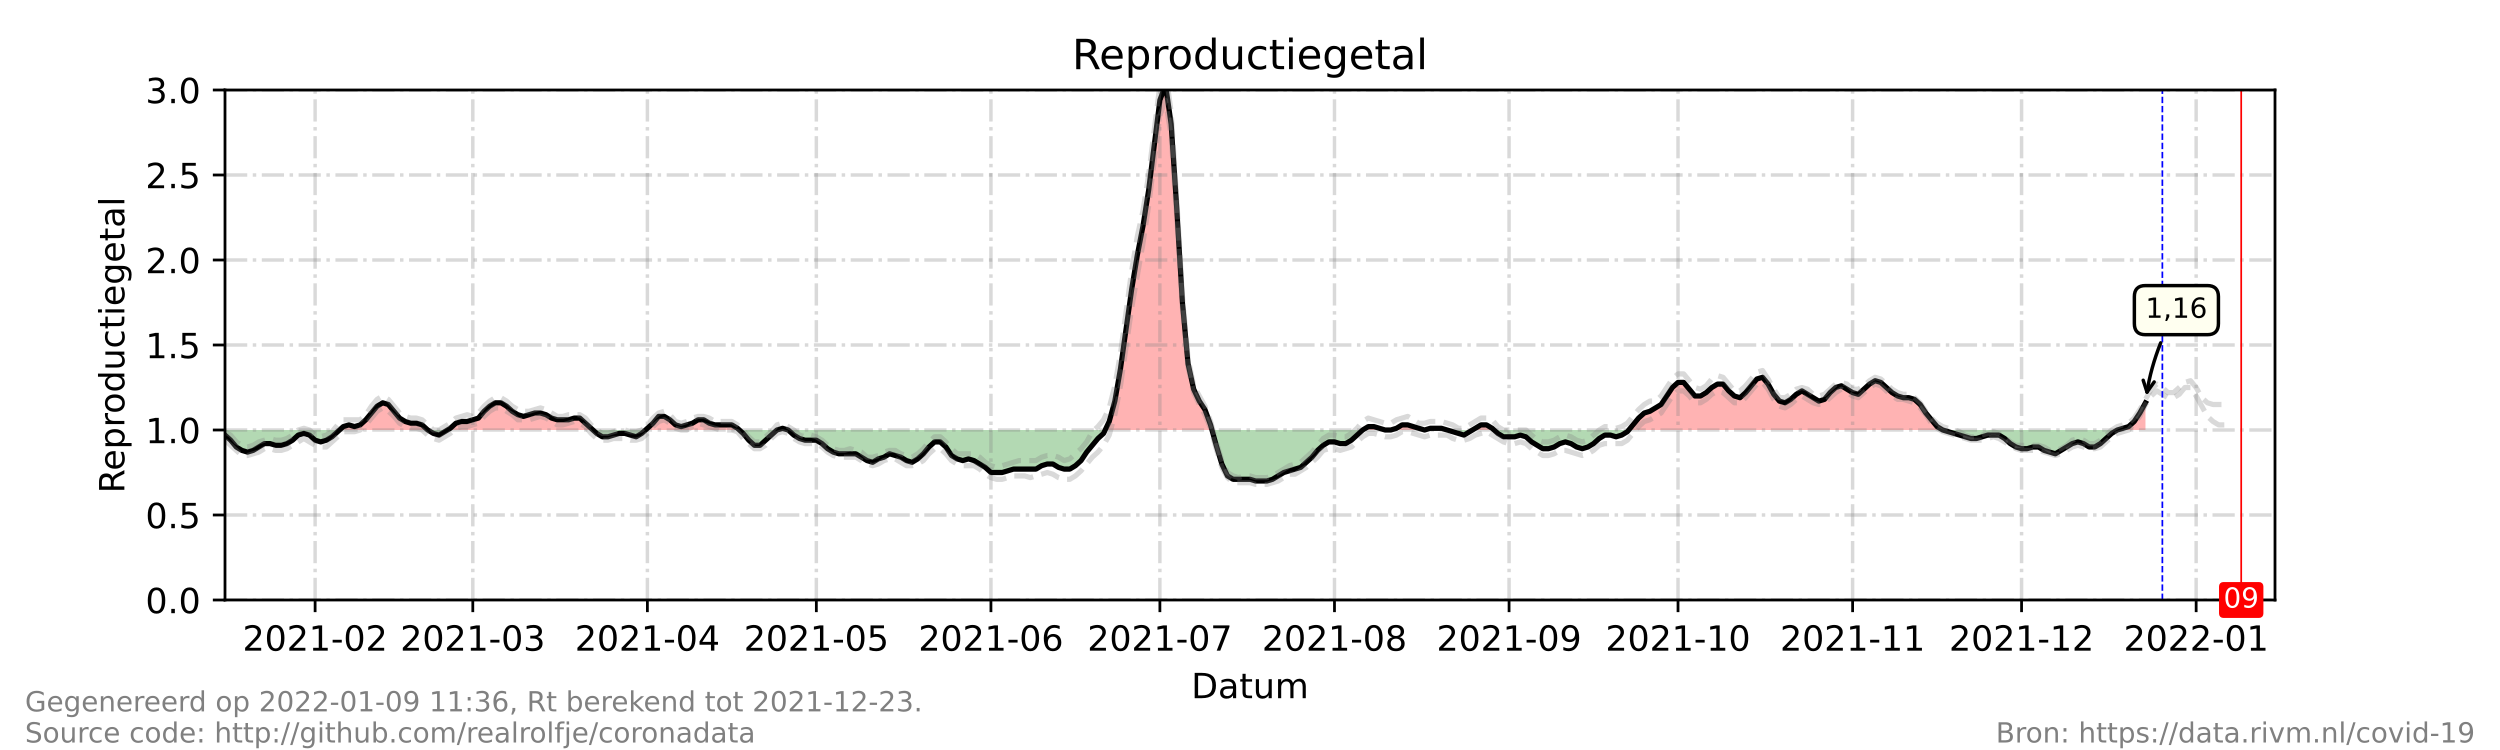 <?xml version="1.0" encoding="utf-8" standalone="no"?>
<!DOCTYPE svg PUBLIC "-//W3C//DTD SVG 1.1//EN"
  "http://www.w3.org/Graphics/SVG/1.1/DTD/svg11.dtd">
<!-- Created with matplotlib (https://matplotlib.org/) -->
<svg height="216pt" version="1.1" viewBox="0 0 720 216" width="720pt" xmlns="http://www.w3.org/2000/svg" xmlns:xlink="http://www.w3.org/1999/xlink">
 <defs>
  <style type="text/css">*{stroke-linecap:butt;stroke-linejoin:round;}</style>
 </defs>
 <g id="figure_1">
  <g id="patch_1">
   <path d="M 0 216 
L 720 216 
L 720 0 
L 0 0 
z
" style="fill:#ffffff;"/>
  </g>
  <g id="axes_1">
   <g id="patch_2">
    <path d="M 64.8 172.8 
L 655.2 172.8 
L 655.2 25.92 
L 64.8 25.92 
z
" style="fill:#ffffff;"/>
   </g>
   <g id="PolyCollection_1">
    <path clip-path="url(#p1e36b4fb70)" d="M 97.78 123.84 
L 98.862 123.84 
L 100.484 123.84 
L 102.105 123.84 
L 103.727 123.84 
L 105.349 123.84 
L 106.971 123.84 
L 108.593 123.84 
L 110.215 123.84 
L 111.837 123.84 
L 113.459 123.84 
L 115.081 123.84 
L 116.703 123.84 
L 118.325 123.84 
L 119.947 123.84 
L 121.569 123.84 
L 123.191 123.84 
L 121.569 122.371 
L 119.947 121.882 
L 118.325 121.882 
L 116.703 121.392 
L 115.081 120.413 
L 113.459 118.454 
L 111.837 116.496 
L 110.215 116.006 
L 108.593 116.986 
L 106.971 118.944 
L 105.349 120.902 
L 103.727 122.371 
L 102.105 122.861 
L 100.484 122.371 
L 98.862 122.861 
z
" style="fill:#ff0000;fill-opacity:0.3;"/>
    <path clip-path="url(#p1e36b4fb70)" d="M 128.868 123.84 
L 129.679 123.84 
L 131.301 123.84 
L 132.923 123.84 
L 134.545 123.84 
L 136.167 123.84 
L 137.789 123.84 
L 139.411 123.84 
L 141.033 123.84 
L 142.655 123.84 
L 144.277 123.84 
L 145.899 123.84 
L 147.521 123.84 
L 149.143 123.84 
L 150.765 123.84 
L 152.387 123.84 
L 154.009 123.84 
L 155.631 123.84 
L 157.253 123.84 
L 158.875 123.84 
L 160.497 123.84 
L 162.119 123.84 
L 163.741 123.84 
L 165.363 123.84 
L 166.985 123.84 
L 168.607 123.84 
L 170.229 123.84 
L 170.769 123.84 
L 170.229 123.35 
L 168.607 121.882 
L 166.985 120.413 
L 165.363 120.413 
L 163.741 120.902 
L 162.119 120.902 
L 160.497 120.902 
L 158.875 120.413 
L 157.253 119.434 
L 155.631 118.944 
L 154.009 118.944 
L 152.387 119.434 
L 150.765 119.923 
L 149.143 119.434 
L 147.521 118.454 
L 145.899 116.986 
L 144.277 116.006 
L 142.655 116.006 
L 141.033 116.986 
L 139.411 118.454 
L 137.789 120.413 
L 136.167 120.902 
L 134.545 121.392 
L 132.923 121.392 
L 131.301 121.882 
L 129.679 123.35 
z
" style="fill:#ff0000;fill-opacity:0.3;"/>
    <path clip-path="url(#p1e36b4fb70)" d="M 185.908 123.84 
L 186.448 123.84 
L 188.07 123.84 
L 189.692 123.84 
L 191.314 123.84 
L 192.936 123.84 
L 194.558 123.84 
L 196.18 123.84 
L 197.802 123.84 
L 199.424 123.84 
L 201.046 123.84 
L 202.668 123.84 
L 204.29 123.84 
L 205.912 123.84 
L 207.534 123.84 
L 209.156 123.84 
L 210.778 123.84 
L 212.4 123.84 
L 212.941 123.84 
L 212.4 123.35 
L 210.778 122.371 
L 209.156 122.371 
L 207.534 122.371 
L 205.912 122.371 
L 204.29 121.882 
L 202.668 120.902 
L 201.046 120.902 
L 199.424 121.882 
L 197.802 122.371 
L 196.18 122.861 
L 194.558 122.371 
L 192.936 120.902 
L 191.314 119.923 
L 189.692 119.923 
L 188.07 121.882 
L 186.448 123.35 
z
" style="fill:#ff0000;fill-opacity:0.3;"/>
    <path clip-path="url(#p1e36b4fb70)" d="M 223.754 123.84 
L 225.376 123.84 
L 226.998 123.84 
L 225.376 123.35 
z
" style="fill:#ff0000;fill-opacity:0.3;"/>
    <path clip-path="url(#p1e36b4fb70)" d="M 318.292 123.84 
L 319.451 123.84 
L 321.073 123.84 
L 322.695 123.84 
L 324.316 123.84 
L 325.938 123.84 
L 327.56 123.84 
L 329.182 123.84 
L 330.804 123.84 
L 332.426 123.84 
L 334.048 123.84 
L 335.67 123.84 
L 337.292 123.84 
L 338.914 123.84 
L 340.536 123.84 
L 342.158 123.84 
L 343.78 123.84 
L 345.402 123.84 
L 347.024 123.84 
L 348.646 123.84 
L 349.052 123.84 
L 348.646 122.371 
L 347.024 117.965 
L 345.402 115.517 
L 343.78 112.09 
L 342.158 104.746 
L 340.536 87.12 
L 338.914 60.192 
L 337.292 35.712 
L 335.67 24.451 
L 334.048 28.858 
L 332.426 41.587 
L 330.804 54.806 
L 329.182 65.088 
L 327.56 73.411 
L 325.938 83.203 
L 324.316 94.954 
L 322.695 106.214 
L 321.073 115.517 
L 319.451 121.392 
z
" style="fill:#ff0000;fill-opacity:0.3;"/>
    <path clip-path="url(#p1e36b4fb70)" d="M 392.44 123.84 
L 394.062 123.84 
L 395.684 123.84 
L 397.305 123.84 
L 398.927 123.84 
L 397.305 123.35 
L 395.684 122.861 
L 394.062 122.861 
z
" style="fill:#ff0000;fill-opacity:0.3;"/>
    <path clip-path="url(#p1e36b4fb70)" d="M 400.549 123.84 
L 402.171 123.84 
L 403.793 123.84 
L 405.415 123.84 
L 407.037 123.84 
L 408.659 123.84 
L 410.281 123.84 
L 408.659 123.35 
L 407.037 122.861 
L 405.415 122.371 
L 403.793 122.371 
L 402.171 123.35 
z
" style="fill:#ff0000;fill-opacity:0.3;"/>
    <path clip-path="url(#p1e36b4fb70)" d="M 410.281 123.84 
L 411.903 123.84 
L 413.525 123.84 
L 415.147 123.84 
L 416.769 123.84 
L 415.147 123.35 
L 413.525 123.35 
L 411.903 123.35 
z
" style="fill:#ff0000;fill-opacity:0.3;"/>
    <path clip-path="url(#p1e36b4fb70)" d="M 424.068 123.84 
L 424.879 123.84 
L 426.501 123.84 
L 428.123 123.84 
L 429.745 123.84 
L 430.286 123.84 
L 429.745 123.35 
L 428.123 122.371 
L 426.501 122.371 
L 424.879 123.35 
z
" style="fill:#ff0000;fill-opacity:0.3;"/>
    <path clip-path="url(#p1e36b4fb70)" d="M 469.078 123.84 
L 470.295 123.84 
L 471.916 123.84 
L 473.538 123.84 
L 475.16 123.84 
L 476.782 123.84 
L 478.404 123.84 
L 480.026 123.84 
L 481.648 123.84 
L 483.27 123.84 
L 484.892 123.84 
L 486.514 123.84 
L 488.136 123.84 
L 489.758 123.84 
L 491.38 123.84 
L 493.002 123.84 
L 494.624 123.84 
L 496.246 123.84 
L 497.868 123.84 
L 499.49 123.84 
L 501.112 123.84 
L 502.734 123.84 
L 504.356 123.84 
L 505.978 123.84 
L 507.6 123.84 
L 509.222 123.84 
L 510.844 123.84 
L 512.466 123.84 
L 514.088 123.84 
L 515.71 123.84 
L 517.332 123.84 
L 518.954 123.84 
L 520.576 123.84 
L 522.198 123.84 
L 523.82 123.84 
L 525.442 123.84 
L 527.064 123.84 
L 528.686 123.84 
L 530.308 123.84 
L 531.93 123.84 
L 533.552 123.84 
L 535.174 123.84 
L 536.796 123.84 
L 538.418 123.84 
L 540.04 123.84 
L 541.662 123.84 
L 543.284 123.84 
L 544.905 123.84 
L 546.527 123.84 
L 548.149 123.84 
L 549.771 123.84 
L 551.393 123.84 
L 553.015 123.84 
L 554.637 123.84 
L 556.259 123.84 
L 557.881 123.84 
L 559.503 123.84 
L 557.881 122.861 
L 556.259 120.902 
L 554.637 118.944 
L 553.015 116.496 
L 551.393 115.027 
L 549.771 114.538 
L 548.149 114.538 
L 546.527 114.048 
L 544.905 113.069 
L 543.284 111.6 
L 541.662 110.131 
L 540.04 109.642 
L 538.418 110.621 
L 536.796 112.09 
L 535.174 113.558 
L 533.552 113.069 
L 531.93 112.09 
L 530.308 111.11 
L 528.686 111.6 
L 527.064 113.069 
L 525.442 115.027 
L 523.82 115.517 
L 522.198 114.538 
L 520.576 113.558 
L 518.954 112.579 
L 517.332 113.558 
L 515.71 115.027 
L 514.088 116.006 
L 512.466 115.517 
L 510.844 113.558 
L 509.222 110.621 
L 507.6 108.662 
L 505.978 109.152 
L 504.356 111.11 
L 502.734 113.069 
L 501.112 114.538 
L 499.49 114.048 
L 497.868 112.579 
L 496.246 110.621 
L 494.624 110.621 
L 493.002 111.6 
L 491.38 113.069 
L 489.758 114.048 
L 488.136 114.048 
L 486.514 112.09 
L 484.892 110.131 
L 483.27 110.131 
L 481.648 111.6 
L 480.026 114.048 
L 478.404 116.496 
L 476.782 117.475 
L 475.16 118.454 
L 473.538 118.944 
L 471.916 120.413 
L 470.295 122.371 
z
" style="fill:#ff0000;fill-opacity:0.3;"/>
    <path clip-path="url(#p1e36b4fb70)" d="M 609.785 123.84 
L 611.407 123.84 
L 613.029 123.84 
L 614.651 123.84 
L 616.273 123.84 
L 617.895 123.84 
L 617.895 123.84 
L 617.895 116.006 
L 616.273 118.944 
L 614.651 121.392 
L 613.029 122.861 
L 611.407 123.35 
z
" style="fill:#ff0000;fill-opacity:0.3;"/>
   </g>
   <g id="PolyCollection_2">
    <path clip-path="url(#p1e36b4fb70)" d="M 64.8 123.84 
L 64.8 123.84 
L 66.422 123.84 
L 68.044 123.84 
L 69.666 123.84 
L 71.288 123.84 
L 72.91 123.84 
L 74.532 123.84 
L 76.154 123.84 
L 77.776 123.84 
L 79.398 123.84 
L 81.02 123.84 
L 82.642 123.84 
L 84.264 123.84 
L 85.886 123.84 
L 87.508 123.84 
L 89.13 123.84 
L 90.752 123.84 
L 92.374 123.84 
L 93.996 123.84 
L 95.618 123.84 
L 97.24 123.84 
L 97.78 123.84 
L 97.24 124.33 
L 95.618 125.798 
L 93.996 126.778 
L 92.374 127.267 
L 90.752 126.778 
L 89.13 125.309 
L 87.508 124.819 
L 85.886 125.309 
L 84.264 126.778 
L 82.642 127.757 
L 81.02 128.246 
L 79.398 128.246 
L 77.776 127.757 
L 76.154 127.757 
L 74.532 128.736 
L 72.91 129.715 
L 71.288 130.205 
L 69.666 129.715 
L 68.044 128.736 
L 66.422 126.778 
L 64.8 125.309 
z
" style="fill:#008000;fill-opacity:0.3;"/>
    <path clip-path="url(#p1e36b4fb70)" d="M 123.191 123.84 
L 123.191 123.84 
L 124.813 123.84 
L 126.435 123.84 
L 128.057 123.84 
L 128.868 123.84 
L 128.057 124.33 
L 126.435 125.309 
L 124.813 124.819 
L 123.191 123.84 
z
" style="fill:#008000;fill-opacity:0.3;"/>
    <path clip-path="url(#p1e36b4fb70)" d="M 170.769 123.84 
L 171.851 123.84 
L 173.473 123.84 
L 175.095 123.84 
L 176.716 123.84 
L 178.338 123.84 
L 179.96 123.84 
L 181.582 123.84 
L 183.204 123.84 
L 184.826 123.84 
L 185.908 123.84 
L 184.826 124.819 
L 183.204 125.798 
L 181.582 125.309 
L 179.96 124.819 
L 178.338 124.819 
L 176.716 125.309 
L 175.095 125.798 
L 173.473 125.798 
L 171.851 124.819 
z
" style="fill:#008000;fill-opacity:0.3;"/>
    <path clip-path="url(#p1e36b4fb70)" d="M 212.941 123.84 
L 214.022 123.84 
L 215.644 123.84 
L 217.266 123.84 
L 218.888 123.84 
L 220.51 123.84 
L 222.132 123.84 
L 223.754 123.84 
L 223.754 123.84 
L 223.754 123.84 
L 222.132 125.309 
L 220.51 126.778 
L 218.888 128.246 
L 217.266 128.246 
L 215.644 126.778 
L 214.022 124.819 
z
" style="fill:#008000;fill-opacity:0.3;"/>
    <path clip-path="url(#p1e36b4fb70)" d="M 226.998 123.84 
L 226.998 123.84 
L 228.62 123.84 
L 230.242 123.84 
L 231.864 123.84 
L 233.486 123.84 
L 235.108 123.84 
L 236.73 123.84 
L 238.352 123.84 
L 239.974 123.84 
L 241.596 123.84 
L 243.218 123.84 
L 244.84 123.84 
L 246.462 123.84 
L 248.084 123.84 
L 249.705 123.84 
L 251.327 123.84 
L 252.949 123.84 
L 254.571 123.84 
L 256.193 123.84 
L 257.815 123.84 
L 259.437 123.84 
L 261.059 123.84 
L 262.681 123.84 
L 264.303 123.84 
L 265.925 123.84 
L 267.547 123.84 
L 269.169 123.84 
L 270.791 123.84 
L 272.413 123.84 
L 274.035 123.84 
L 275.657 123.84 
L 277.279 123.84 
L 278.901 123.84 
L 280.523 123.84 
L 282.145 123.84 
L 283.767 123.84 
L 285.389 123.84 
L 287.011 123.84 
L 288.633 123.84 
L 290.255 123.84 
L 291.877 123.84 
L 293.499 123.84 
L 295.121 123.84 
L 296.743 123.84 
L 298.365 123.84 
L 299.987 123.84 
L 301.609 123.84 
L 303.231 123.84 
L 304.853 123.84 
L 306.475 123.84 
L 308.097 123.84 
L 309.719 123.84 
L 311.341 123.84 
L 312.963 123.84 
L 314.585 123.84 
L 316.207 123.84 
L 317.829 123.84 
L 318.292 123.84 
L 317.829 124.819 
L 316.207 126.288 
L 314.585 128.246 
L 312.963 130.205 
L 311.341 132.653 
L 309.719 134.122 
L 308.097 135.101 
L 306.475 135.101 
L 304.853 134.611 
L 303.231 133.632 
L 301.609 133.632 
L 299.987 134.122 
L 298.365 135.101 
L 296.743 135.101 
L 295.121 135.101 
L 293.499 135.101 
L 291.877 135.101 
L 290.255 135.59 
L 288.633 136.08 
L 287.011 136.08 
L 285.389 136.08 
L 283.767 134.611 
L 282.145 133.632 
L 280.523 132.653 
L 278.901 132.163 
L 277.279 132.653 
L 275.657 132.163 
L 274.035 131.184 
L 272.413 128.736 
L 270.791 127.267 
L 269.169 127.267 
L 267.547 128.736 
L 265.925 130.694 
L 264.303 132.163 
L 262.681 133.142 
L 261.059 132.653 
L 259.437 131.674 
L 257.815 131.184 
L 256.193 130.694 
L 254.571 131.674 
L 252.949 132.163 
L 251.327 133.142 
L 249.705 132.653 
L 248.084 131.674 
L 246.462 130.694 
L 244.84 130.694 
L 243.218 130.694 
L 241.596 130.694 
L 239.974 130.205 
L 238.352 129.226 
L 236.73 127.757 
L 235.108 126.778 
L 233.486 126.778 
L 231.864 126.778 
L 230.242 126.288 
L 228.62 125.309 
L 226.998 123.84 
z
" style="fill:#008000;fill-opacity:0.3;"/>
    <path clip-path="url(#p1e36b4fb70)" d="M 349.052 123.84 
L 350.268 123.84 
L 351.89 123.84 
L 353.512 123.84 
L 355.134 123.84 
L 356.756 123.84 
L 358.378 123.84 
L 360 123.84 
L 361.622 123.84 
L 363.244 123.84 
L 364.866 123.84 
L 366.488 123.84 
L 368.11 123.84 
L 369.732 123.84 
L 371.354 123.84 
L 372.976 123.84 
L 374.598 123.84 
L 376.22 123.84 
L 377.842 123.84 
L 379.464 123.84 
L 381.086 123.84 
L 382.708 123.84 
L 384.33 123.84 
L 385.952 123.84 
L 387.574 123.84 
L 389.196 123.84 
L 390.818 123.84 
L 392.44 123.84 
L 392.44 123.84 
L 392.44 123.84 
L 390.818 125.309 
L 389.196 126.778 
L 387.574 127.757 
L 385.952 127.757 
L 384.33 127.267 
L 382.708 127.267 
L 381.086 128.246 
L 379.464 129.715 
L 377.842 131.674 
L 376.22 133.142 
L 374.598 134.611 
L 372.976 135.101 
L 371.354 135.59 
L 369.732 136.08 
L 368.11 137.059 
L 366.488 138.038 
L 364.866 138.528 
L 363.244 138.528 
L 361.622 138.528 
L 360 138.038 
L 358.378 138.038 
L 356.756 138.038 
L 355.134 138.038 
L 353.512 137.059 
L 351.89 133.632 
L 350.268 128.246 
z
" style="fill:#008000;fill-opacity:0.3;"/>
    <path clip-path="url(#p1e36b4fb70)" d="M 398.927 123.84 
L 398.927 123.84 
L 400.549 123.84 
L 400.549 123.84 
L 400.549 123.84 
L 398.927 123.84 
z
" style="fill:#008000;fill-opacity:0.3;"/>
    <path clip-path="url(#p1e36b4fb70)" d="M 410.281 123.84 
L 410.281 123.84 
L 410.281 123.84 
L 410.281 123.84 
z
" style="fill:#008000;fill-opacity:0.3;"/>
    <path clip-path="url(#p1e36b4fb70)" d="M 416.769 123.84 
L 416.769 123.84 
L 418.391 123.84 
L 420.013 123.84 
L 421.635 123.84 
L 423.257 123.84 
L 424.068 123.84 
L 423.257 124.33 
L 421.635 125.309 
L 420.013 124.819 
L 418.391 124.33 
L 416.769 123.84 
z
" style="fill:#008000;fill-opacity:0.3;"/>
    <path clip-path="url(#p1e36b4fb70)" d="M 430.286 123.84 
L 431.367 123.84 
L 432.989 123.84 
L 434.611 123.84 
L 436.233 123.84 
L 437.855 123.84 
L 439.477 123.84 
L 441.099 123.84 
L 442.721 123.84 
L 444.343 123.84 
L 445.965 123.84 
L 447.587 123.84 
L 449.209 123.84 
L 450.831 123.84 
L 452.453 123.84 
L 454.075 123.84 
L 455.697 123.84 
L 457.319 123.84 
L 458.941 123.84 
L 460.563 123.84 
L 462.185 123.84 
L 463.807 123.84 
L 465.429 123.84 
L 467.051 123.84 
L 468.673 123.84 
L 469.078 123.84 
L 468.673 124.33 
L 467.051 125.309 
L 465.429 125.798 
L 463.807 125.309 
L 462.185 125.309 
L 460.563 126.288 
L 458.941 127.757 
L 457.319 128.736 
L 455.697 129.226 
L 454.075 128.736 
L 452.453 127.757 
L 450.831 127.267 
L 449.209 127.757 
L 447.587 128.736 
L 445.965 129.226 
L 444.343 129.226 
L 442.721 128.246 
L 441.099 127.267 
L 439.477 125.798 
L 437.855 125.309 
L 436.233 125.798 
L 434.611 125.798 
L 432.989 125.798 
L 431.367 124.819 
z
" style="fill:#008000;fill-opacity:0.3;"/>
    <path clip-path="url(#p1e36b4fb70)" d="M 559.503 123.84 
L 559.503 123.84 
L 561.125 123.84 
L 562.747 123.84 
L 564.369 123.84 
L 565.991 123.84 
L 567.613 123.84 
L 569.235 123.84 
L 570.857 123.84 
L 572.479 123.84 
L 574.101 123.84 
L 575.723 123.84 
L 577.345 123.84 
L 578.967 123.84 
L 580.589 123.84 
L 582.211 123.84 
L 583.833 123.84 
L 585.455 123.84 
L 587.077 123.84 
L 588.699 123.84 
L 590.321 123.84 
L 591.943 123.84 
L 593.565 123.84 
L 595.187 123.84 
L 596.809 123.84 
L 598.431 123.84 
L 600.053 123.84 
L 601.675 123.84 
L 603.297 123.84 
L 604.919 123.84 
L 606.541 123.84 
L 608.163 123.84 
L 609.785 123.84 
L 609.785 123.84 
L 609.785 123.84 
L 608.163 124.819 
L 606.541 126.288 
L 604.919 127.757 
L 603.297 128.736 
L 601.675 128.736 
L 600.053 127.757 
L 598.431 127.267 
L 596.809 127.757 
L 595.187 128.736 
L 593.565 129.715 
L 591.943 130.694 
L 590.321 130.205 
L 588.699 129.715 
L 587.077 128.736 
L 585.455 128.736 
L 583.833 129.226 
L 582.211 129.226 
L 580.589 128.736 
L 578.967 127.757 
L 577.345 126.288 
L 575.723 125.309 
L 574.101 125.309 
L 572.479 125.309 
L 570.857 125.798 
L 569.235 126.288 
L 567.613 126.288 
L 565.991 125.798 
L 564.369 125.309 
L 562.747 124.819 
L 561.125 124.33 
L 559.503 123.84 
z
" style="fill:#008000;fill-opacity:0.3;"/>
   </g>
   <g id="matplotlib.axis_1">
    <g id="xtick_1">
     <g id="line2d_1">
      <path clip-path="url(#p1e36b4fb70)" d="M 90.752 172.8 
L 90.752 25.92 
" style="fill:none;stroke:#808080;stroke-dasharray:6.4,1.6,1,1.6;stroke-dashoffset:0;stroke-opacity:0.3;"/>
     </g>
     <g id="line2d_2">
      <defs>
       <path d="M 0 0 
L 0 3.5 
" id="m62ab8c9874" style="stroke:#000000;stroke-width:0.8;"/>
      </defs>
      <g>
       <use style="stroke:#000000;stroke-width:0.8;" x="90.752" xlink:href="#m62ab8c9874" y="172.8"/>
      </g>
     </g>
     <g id="text_1">
      <!-- 2021-02 -->
      <g transform="translate(69.86 187.398)scale(0.1 -0.1)">
       <defs>
        <path d="M 19.188 8.297 
L 53.609 8.297 
L 53.609 0 
L 7.328 0 
L 7.328 8.297 
Q 12.938 14.109 22.625 23.891 
Q 32.328 33.688 34.812 36.531 
Q 39.547 41.844 41.422 45.531 
Q 43.312 49.219 43.312 52.781 
Q 43.312 58.594 39.234 62.25 
Q 35.156 65.922 28.609 65.922 
Q 23.969 65.922 18.812 64.312 
Q 13.672 62.703 7.812 59.422 
L 7.812 69.391 
Q 13.766 71.781 18.938 73 
Q 24.125 74.219 28.422 74.219 
Q 39.75 74.219 46.484 68.547 
Q 53.219 62.891 53.219 53.422 
Q 53.219 48.922 51.531 44.891 
Q 49.859 40.875 45.406 35.406 
Q 44.188 33.984 37.641 27.219 
Q 31.109 20.453 19.188 8.297 
z
" id="DejaVuSans-50"/>
        <path d="M 31.781 66.406 
Q 24.172 66.406 20.328 58.906 
Q 16.5 51.422 16.5 36.375 
Q 16.5 21.391 20.328 13.891 
Q 24.172 6.391 31.781 6.391 
Q 39.453 6.391 43.281 13.891 
Q 47.125 21.391 47.125 36.375 
Q 47.125 51.422 43.281 58.906 
Q 39.453 66.406 31.781 66.406 
z
M 31.781 74.219 
Q 44.047 74.219 50.516 64.516 
Q 56.984 54.828 56.984 36.375 
Q 56.984 17.969 50.516 8.266 
Q 44.047 -1.422 31.781 -1.422 
Q 19.531 -1.422 13.062 8.266 
Q 6.594 17.969 6.594 36.375 
Q 6.594 54.828 13.062 64.516 
Q 19.531 74.219 31.781 74.219 
z
" id="DejaVuSans-48"/>
        <path d="M 12.406 8.297 
L 28.516 8.297 
L 28.516 63.922 
L 10.984 60.406 
L 10.984 69.391 
L 28.422 72.906 
L 38.281 72.906 
L 38.281 8.297 
L 54.391 8.297 
L 54.391 0 
L 12.406 0 
z
" id="DejaVuSans-49"/>
        <path d="M 4.891 31.391 
L 31.203 31.391 
L 31.203 23.391 
L 4.891 23.391 
z
" id="DejaVuSans-45"/>
       </defs>
       <use xlink:href="#DejaVuSans-50"/>
       <use x="63.623" xlink:href="#DejaVuSans-48"/>
       <use x="127.246" xlink:href="#DejaVuSans-50"/>
       <use x="190.869" xlink:href="#DejaVuSans-49"/>
       <use x="254.492" xlink:href="#DejaVuSans-45"/>
       <use x="290.576" xlink:href="#DejaVuSans-48"/>
       <use x="354.199" xlink:href="#DejaVuSans-50"/>
      </g>
     </g>
    </g>
    <g id="xtick_2">
     <g id="line2d_3">
      <path clip-path="url(#p1e36b4fb70)" d="M 136.167 172.8 
L 136.167 25.92 
" style="fill:none;stroke:#808080;stroke-dasharray:6.4,1.6,1,1.6;stroke-dashoffset:0;stroke-opacity:0.3;"/>
     </g>
     <g id="line2d_4">
      <g>
       <use style="stroke:#000000;stroke-width:0.8;" x="136.167" xlink:href="#m62ab8c9874" y="172.8"/>
      </g>
     </g>
     <g id="text_2">
      <!-- 2021-03 -->
      <g transform="translate(115.276 187.398)scale(0.1 -0.1)">
       <defs>
        <path d="M 40.578 39.312 
Q 47.656 37.797 51.625 33 
Q 55.609 28.219 55.609 21.188 
Q 55.609 10.406 48.188 4.484 
Q 40.766 -1.422 27.094 -1.422 
Q 22.516 -1.422 17.656 -0.516 
Q 12.797 0.391 7.625 2.203 
L 7.625 11.719 
Q 11.719 9.328 16.594 8.109 
Q 21.484 6.891 26.812 6.891 
Q 36.078 6.891 40.938 10.547 
Q 45.797 14.203 45.797 21.188 
Q 45.797 27.641 41.281 31.266 
Q 36.766 34.906 28.719 34.906 
L 20.219 34.906 
L 20.219 43.016 
L 29.109 43.016 
Q 36.375 43.016 40.234 45.922 
Q 44.094 48.828 44.094 54.297 
Q 44.094 59.906 40.109 62.906 
Q 36.141 65.922 28.719 65.922 
Q 24.656 65.922 20.016 65.031 
Q 15.375 64.156 9.812 62.312 
L 9.812 71.094 
Q 15.438 72.656 20.344 73.438 
Q 25.25 74.219 29.594 74.219 
Q 40.828 74.219 47.359 69.109 
Q 53.906 64.016 53.906 55.328 
Q 53.906 49.266 50.438 45.094 
Q 46.969 40.922 40.578 39.312 
z
" id="DejaVuSans-51"/>
       </defs>
       <use xlink:href="#DejaVuSans-50"/>
       <use x="63.623" xlink:href="#DejaVuSans-48"/>
       <use x="127.246" xlink:href="#DejaVuSans-50"/>
       <use x="190.869" xlink:href="#DejaVuSans-49"/>
       <use x="254.492" xlink:href="#DejaVuSans-45"/>
       <use x="290.576" xlink:href="#DejaVuSans-48"/>
       <use x="354.199" xlink:href="#DejaVuSans-51"/>
      </g>
     </g>
    </g>
    <g id="xtick_3">
     <g id="line2d_5">
      <path clip-path="url(#p1e36b4fb70)" d="M 186.448 172.8 
L 186.448 25.92 
" style="fill:none;stroke:#808080;stroke-dasharray:6.4,1.6,1,1.6;stroke-dashoffset:0;stroke-opacity:0.3;"/>
     </g>
     <g id="line2d_6">
      <g>
       <use style="stroke:#000000;stroke-width:0.8;" x="186.448" xlink:href="#m62ab8c9874" y="172.8"/>
      </g>
     </g>
     <g id="text_3">
      <!-- 2021-04 -->
      <g transform="translate(165.557 187.398)scale(0.1 -0.1)">
       <defs>
        <path d="M 37.797 64.312 
L 12.891 25.391 
L 37.797 25.391 
z
M 35.203 72.906 
L 47.609 72.906 
L 47.609 25.391 
L 58.016 25.391 
L 58.016 17.188 
L 47.609 17.188 
L 47.609 0 
L 37.797 0 
L 37.797 17.188 
L 4.891 17.188 
L 4.891 26.703 
z
" id="DejaVuSans-52"/>
       </defs>
       <use xlink:href="#DejaVuSans-50"/>
       <use x="63.623" xlink:href="#DejaVuSans-48"/>
       <use x="127.246" xlink:href="#DejaVuSans-50"/>
       <use x="190.869" xlink:href="#DejaVuSans-49"/>
       <use x="254.492" xlink:href="#DejaVuSans-45"/>
       <use x="290.576" xlink:href="#DejaVuSans-48"/>
       <use x="354.199" xlink:href="#DejaVuSans-52"/>
      </g>
     </g>
    </g>
    <g id="xtick_4">
     <g id="line2d_7">
      <path clip-path="url(#p1e36b4fb70)" d="M 235.108 172.8 
L 235.108 25.92 
" style="fill:none;stroke:#808080;stroke-dasharray:6.4,1.6,1,1.6;stroke-dashoffset:0;stroke-opacity:0.3;"/>
     </g>
     <g id="line2d_8">
      <g>
       <use style="stroke:#000000;stroke-width:0.8;" x="235.108" xlink:href="#m62ab8c9874" y="172.8"/>
      </g>
     </g>
     <g id="text_4">
      <!-- 2021-05 -->
      <g transform="translate(214.216 187.398)scale(0.1 -0.1)">
       <defs>
        <path d="M 10.797 72.906 
L 49.516 72.906 
L 49.516 64.594 
L 19.828 64.594 
L 19.828 46.734 
Q 21.969 47.469 24.109 47.828 
Q 26.266 48.188 28.422 48.188 
Q 40.625 48.188 47.75 41.5 
Q 54.891 34.812 54.891 23.391 
Q 54.891 11.625 47.562 5.094 
Q 40.234 -1.422 26.906 -1.422 
Q 22.312 -1.422 17.547 -0.641 
Q 12.797 0.141 7.719 1.703 
L 7.719 11.625 
Q 12.109 9.234 16.797 8.062 
Q 21.484 6.891 26.703 6.891 
Q 35.156 6.891 40.078 11.328 
Q 45.016 15.766 45.016 23.391 
Q 45.016 31 40.078 35.438 
Q 35.156 39.891 26.703 39.891 
Q 22.75 39.891 18.812 39.016 
Q 14.891 38.141 10.797 36.281 
z
" id="DejaVuSans-53"/>
       </defs>
       <use xlink:href="#DejaVuSans-50"/>
       <use x="63.623" xlink:href="#DejaVuSans-48"/>
       <use x="127.246" xlink:href="#DejaVuSans-50"/>
       <use x="190.869" xlink:href="#DejaVuSans-49"/>
       <use x="254.492" xlink:href="#DejaVuSans-45"/>
       <use x="290.576" xlink:href="#DejaVuSans-48"/>
       <use x="354.199" xlink:href="#DejaVuSans-53"/>
      </g>
     </g>
    </g>
    <g id="xtick_5">
     <g id="line2d_9">
      <path clip-path="url(#p1e36b4fb70)" d="M 285.389 172.8 
L 285.389 25.92 
" style="fill:none;stroke:#808080;stroke-dasharray:6.4,1.6,1,1.6;stroke-dashoffset:0;stroke-opacity:0.3;"/>
     </g>
     <g id="line2d_10">
      <g>
       <use style="stroke:#000000;stroke-width:0.8;" x="285.389" xlink:href="#m62ab8c9874" y="172.8"/>
      </g>
     </g>
     <g id="text_5">
      <!-- 2021-06 -->
      <g transform="translate(264.498 187.398)scale(0.1 -0.1)">
       <defs>
        <path d="M 33.016 40.375 
Q 26.375 40.375 22.484 35.828 
Q 18.609 31.297 18.609 23.391 
Q 18.609 15.531 22.484 10.953 
Q 26.375 6.391 33.016 6.391 
Q 39.656 6.391 43.531 10.953 
Q 47.406 15.531 47.406 23.391 
Q 47.406 31.297 43.531 35.828 
Q 39.656 40.375 33.016 40.375 
z
M 52.594 71.297 
L 52.594 62.312 
Q 48.875 64.062 45.094 64.984 
Q 41.312 65.922 37.594 65.922 
Q 27.828 65.922 22.672 59.328 
Q 17.531 52.734 16.797 39.406 
Q 19.672 43.656 24.016 45.922 
Q 28.375 48.188 33.594 48.188 
Q 44.578 48.188 50.953 41.516 
Q 57.328 34.859 57.328 23.391 
Q 57.328 12.156 50.688 5.359 
Q 44.047 -1.422 33.016 -1.422 
Q 20.359 -1.422 13.672 8.266 
Q 6.984 17.969 6.984 36.375 
Q 6.984 53.656 15.188 63.938 
Q 23.391 74.219 37.203 74.219 
Q 40.922 74.219 44.703 73.484 
Q 48.484 72.75 52.594 71.297 
z
" id="DejaVuSans-54"/>
       </defs>
       <use xlink:href="#DejaVuSans-50"/>
       <use x="63.623" xlink:href="#DejaVuSans-48"/>
       <use x="127.246" xlink:href="#DejaVuSans-50"/>
       <use x="190.869" xlink:href="#DejaVuSans-49"/>
       <use x="254.492" xlink:href="#DejaVuSans-45"/>
       <use x="290.576" xlink:href="#DejaVuSans-48"/>
       <use x="354.199" xlink:href="#DejaVuSans-54"/>
      </g>
     </g>
    </g>
    <g id="xtick_6">
     <g id="line2d_11">
      <path clip-path="url(#p1e36b4fb70)" d="M 334.048 172.8 
L 334.048 25.92 
" style="fill:none;stroke:#808080;stroke-dasharray:6.4,1.6,1,1.6;stroke-dashoffset:0;stroke-opacity:0.3;"/>
     </g>
     <g id="line2d_12">
      <g>
       <use style="stroke:#000000;stroke-width:0.8;" x="334.048" xlink:href="#m62ab8c9874" y="172.8"/>
      </g>
     </g>
     <g id="text_6">
      <!-- 2021-07 -->
      <g transform="translate(313.157 187.398)scale(0.1 -0.1)">
       <defs>
        <path d="M 8.203 72.906 
L 55.078 72.906 
L 55.078 68.703 
L 28.609 0 
L 18.312 0 
L 43.219 64.594 
L 8.203 64.594 
z
" id="DejaVuSans-55"/>
       </defs>
       <use xlink:href="#DejaVuSans-50"/>
       <use x="63.623" xlink:href="#DejaVuSans-48"/>
       <use x="127.246" xlink:href="#DejaVuSans-50"/>
       <use x="190.869" xlink:href="#DejaVuSans-49"/>
       <use x="254.492" xlink:href="#DejaVuSans-45"/>
       <use x="290.576" xlink:href="#DejaVuSans-48"/>
       <use x="354.199" xlink:href="#DejaVuSans-55"/>
      </g>
     </g>
    </g>
    <g id="xtick_7">
     <g id="line2d_13">
      <path clip-path="url(#p1e36b4fb70)" d="M 384.33 172.8 
L 384.33 25.92 
" style="fill:none;stroke:#808080;stroke-dasharray:6.4,1.6,1,1.6;stroke-dashoffset:0;stroke-opacity:0.3;"/>
     </g>
     <g id="line2d_14">
      <g>
       <use style="stroke:#000000;stroke-width:0.8;" x="384.33" xlink:href="#m62ab8c9874" y="172.8"/>
      </g>
     </g>
     <g id="text_7">
      <!-- 2021-08 -->
      <g transform="translate(363.438 187.398)scale(0.1 -0.1)">
       <defs>
        <path d="M 31.781 34.625 
Q 24.75 34.625 20.719 30.859 
Q 16.703 27.094 16.703 20.516 
Q 16.703 13.922 20.719 10.156 
Q 24.75 6.391 31.781 6.391 
Q 38.812 6.391 42.859 10.172 
Q 46.922 13.969 46.922 20.516 
Q 46.922 27.094 42.891 30.859 
Q 38.875 34.625 31.781 34.625 
z
M 21.922 38.812 
Q 15.578 40.375 12.031 44.719 
Q 8.5 49.078 8.5 55.328 
Q 8.5 64.062 14.719 69.141 
Q 20.953 74.219 31.781 74.219 
Q 42.672 74.219 48.875 69.141 
Q 55.078 64.062 55.078 55.328 
Q 55.078 49.078 51.531 44.719 
Q 48 40.375 41.703 38.812 
Q 48.828 37.156 52.797 32.312 
Q 56.781 27.484 56.781 20.516 
Q 56.781 9.906 50.312 4.234 
Q 43.844 -1.422 31.781 -1.422 
Q 19.734 -1.422 13.25 4.234 
Q 6.781 9.906 6.781 20.516 
Q 6.781 27.484 10.781 32.312 
Q 14.797 37.156 21.922 38.812 
z
M 18.312 54.391 
Q 18.312 48.734 21.844 45.562 
Q 25.391 42.391 31.781 42.391 
Q 38.141 42.391 41.719 45.562 
Q 45.312 48.734 45.312 54.391 
Q 45.312 60.062 41.719 63.234 
Q 38.141 66.406 31.781 66.406 
Q 25.391 66.406 21.844 63.234 
Q 18.312 60.062 18.312 54.391 
z
" id="DejaVuSans-56"/>
       </defs>
       <use xlink:href="#DejaVuSans-50"/>
       <use x="63.623" xlink:href="#DejaVuSans-48"/>
       <use x="127.246" xlink:href="#DejaVuSans-50"/>
       <use x="190.869" xlink:href="#DejaVuSans-49"/>
       <use x="254.492" xlink:href="#DejaVuSans-45"/>
       <use x="290.576" xlink:href="#DejaVuSans-48"/>
       <use x="354.199" xlink:href="#DejaVuSans-56"/>
      </g>
     </g>
    </g>
    <g id="xtick_8">
     <g id="line2d_15">
      <path clip-path="url(#p1e36b4fb70)" d="M 434.611 172.8 
L 434.611 25.92 
" style="fill:none;stroke:#808080;stroke-dasharray:6.4,1.6,1,1.6;stroke-dashoffset:0;stroke-opacity:0.3;"/>
     </g>
     <g id="line2d_16">
      <g>
       <use style="stroke:#000000;stroke-width:0.8;" x="434.611" xlink:href="#m62ab8c9874" y="172.8"/>
      </g>
     </g>
     <g id="text_8">
      <!-- 2021-09 -->
      <g transform="translate(413.72 187.398)scale(0.1 -0.1)">
       <defs>
        <path d="M 10.984 1.516 
L 10.984 10.5 
Q 14.703 8.734 18.5 7.812 
Q 22.312 6.891 25.984 6.891 
Q 35.75 6.891 40.891 13.453 
Q 46.047 20.016 46.781 33.406 
Q 43.953 29.203 39.594 26.953 
Q 35.25 24.703 29.984 24.703 
Q 19.047 24.703 12.672 31.312 
Q 6.297 37.938 6.297 49.422 
Q 6.297 60.641 12.938 67.422 
Q 19.578 74.219 30.609 74.219 
Q 43.266 74.219 49.922 64.516 
Q 56.594 54.828 56.594 36.375 
Q 56.594 19.141 48.406 8.859 
Q 40.234 -1.422 26.422 -1.422 
Q 22.703 -1.422 18.891 -0.688 
Q 15.094 0.047 10.984 1.516 
z
M 30.609 32.422 
Q 37.25 32.422 41.125 36.953 
Q 45.016 41.5 45.016 49.422 
Q 45.016 57.281 41.125 61.844 
Q 37.25 66.406 30.609 66.406 
Q 23.969 66.406 20.094 61.844 
Q 16.219 57.281 16.219 49.422 
Q 16.219 41.5 20.094 36.953 
Q 23.969 32.422 30.609 32.422 
z
" id="DejaVuSans-57"/>
       </defs>
       <use xlink:href="#DejaVuSans-50"/>
       <use x="63.623" xlink:href="#DejaVuSans-48"/>
       <use x="127.246" xlink:href="#DejaVuSans-50"/>
       <use x="190.869" xlink:href="#DejaVuSans-49"/>
       <use x="254.492" xlink:href="#DejaVuSans-45"/>
       <use x="290.576" xlink:href="#DejaVuSans-48"/>
       <use x="354.199" xlink:href="#DejaVuSans-57"/>
      </g>
     </g>
    </g>
    <g id="xtick_9">
     <g id="line2d_17">
      <path clip-path="url(#p1e36b4fb70)" d="M 483.27 172.8 
L 483.27 25.92 
" style="fill:none;stroke:#808080;stroke-dasharray:6.4,1.6,1,1.6;stroke-dashoffset:0;stroke-opacity:0.3;"/>
     </g>
     <g id="line2d_18">
      <g>
       <use style="stroke:#000000;stroke-width:0.8;" x="483.27" xlink:href="#m62ab8c9874" y="172.8"/>
      </g>
     </g>
     <g id="text_9">
      <!-- 2021-10 -->
      <g transform="translate(462.379 187.398)scale(0.1 -0.1)">
       <use xlink:href="#DejaVuSans-50"/>
       <use x="63.623" xlink:href="#DejaVuSans-48"/>
       <use x="127.246" xlink:href="#DejaVuSans-50"/>
       <use x="190.869" xlink:href="#DejaVuSans-49"/>
       <use x="254.492" xlink:href="#DejaVuSans-45"/>
       <use x="290.576" xlink:href="#DejaVuSans-49"/>
       <use x="354.199" xlink:href="#DejaVuSans-48"/>
      </g>
     </g>
    </g>
    <g id="xtick_10">
     <g id="line2d_19">
      <path clip-path="url(#p1e36b4fb70)" d="M 533.552 172.8 
L 533.552 25.92 
" style="fill:none;stroke:#808080;stroke-dasharray:6.4,1.6,1,1.6;stroke-dashoffset:0;stroke-opacity:0.3;"/>
     </g>
     <g id="line2d_20">
      <g>
       <use style="stroke:#000000;stroke-width:0.8;" x="533.552" xlink:href="#m62ab8c9874" y="172.8"/>
      </g>
     </g>
     <g id="text_10">
      <!-- 2021-11 -->
      <g transform="translate(512.66 187.398)scale(0.1 -0.1)">
       <use xlink:href="#DejaVuSans-50"/>
       <use x="63.623" xlink:href="#DejaVuSans-48"/>
       <use x="127.246" xlink:href="#DejaVuSans-50"/>
       <use x="190.869" xlink:href="#DejaVuSans-49"/>
       <use x="254.492" xlink:href="#DejaVuSans-45"/>
       <use x="290.576" xlink:href="#DejaVuSans-49"/>
       <use x="354.199" xlink:href="#DejaVuSans-49"/>
      </g>
     </g>
    </g>
    <g id="xtick_11">
     <g id="line2d_21">
      <path clip-path="url(#p1e36b4fb70)" d="M 582.211 172.8 
L 582.211 25.92 
" style="fill:none;stroke:#808080;stroke-dasharray:6.4,1.6,1,1.6;stroke-dashoffset:0;stroke-opacity:0.3;"/>
     </g>
     <g id="line2d_22">
      <g>
       <use style="stroke:#000000;stroke-width:0.8;" x="582.211" xlink:href="#m62ab8c9874" y="172.8"/>
      </g>
     </g>
     <g id="text_11">
      <!-- 2021-12 -->
      <g transform="translate(561.32 187.398)scale(0.1 -0.1)">
       <use xlink:href="#DejaVuSans-50"/>
       <use x="63.623" xlink:href="#DejaVuSans-48"/>
       <use x="127.246" xlink:href="#DejaVuSans-50"/>
       <use x="190.869" xlink:href="#DejaVuSans-49"/>
       <use x="254.492" xlink:href="#DejaVuSans-45"/>
       <use x="290.576" xlink:href="#DejaVuSans-49"/>
       <use x="354.199" xlink:href="#DejaVuSans-50"/>
      </g>
     </g>
    </g>
    <g id="xtick_12">
     <g id="line2d_23">
      <path clip-path="url(#p1e36b4fb70)" d="M 632.492 172.8 
L 632.492 25.92 
" style="fill:none;stroke:#808080;stroke-dasharray:6.4,1.6,1,1.6;stroke-dashoffset:0;stroke-opacity:0.3;"/>
     </g>
     <g id="line2d_24">
      <g>
       <use style="stroke:#000000;stroke-width:0.8;" x="632.492" xlink:href="#m62ab8c9874" y="172.8"/>
      </g>
     </g>
     <g id="text_12">
      <!-- 2022-01 -->
      <g transform="translate(611.601 187.398)scale(0.1 -0.1)">
       <use xlink:href="#DejaVuSans-50"/>
       <use x="63.623" xlink:href="#DejaVuSans-48"/>
       <use x="127.246" xlink:href="#DejaVuSans-50"/>
       <use x="190.869" xlink:href="#DejaVuSans-50"/>
       <use x="254.492" xlink:href="#DejaVuSans-45"/>
       <use x="290.576" xlink:href="#DejaVuSans-48"/>
       <use x="354.199" xlink:href="#DejaVuSans-49"/>
      </g>
     </g>
    </g>
    <g id="text_13">
     <!-- Datum -->
     <g transform="translate(343.087 201.077)scale(0.1 -0.1)">
      <defs>
       <path d="M 19.672 64.797 
L 19.672 8.109 
L 31.594 8.109 
Q 46.688 8.109 53.688 14.938 
Q 60.688 21.781 60.688 36.531 
Q 60.688 51.172 53.688 57.984 
Q 46.688 64.797 31.594 64.797 
z
M 9.812 72.906 
L 30.078 72.906 
Q 51.266 72.906 61.172 64.094 
Q 71.094 55.281 71.094 36.531 
Q 71.094 17.672 61.125 8.828 
Q 51.172 0 30.078 0 
L 9.812 0 
z
" id="DejaVuSans-68"/>
       <path d="M 34.281 27.484 
Q 23.391 27.484 19.188 25 
Q 14.984 22.516 14.984 16.5 
Q 14.984 11.719 18.141 8.906 
Q 21.297 6.109 26.703 6.109 
Q 34.188 6.109 38.703 11.406 
Q 43.219 16.703 43.219 25.484 
L 43.219 27.484 
z
M 52.203 31.203 
L 52.203 0 
L 43.219 0 
L 43.219 8.297 
Q 40.141 3.328 35.547 0.953 
Q 30.953 -1.422 24.312 -1.422 
Q 15.922 -1.422 10.953 3.297 
Q 6 8.016 6 15.922 
Q 6 25.141 12.172 29.828 
Q 18.359 34.516 30.609 34.516 
L 43.219 34.516 
L 43.219 35.406 
Q 43.219 41.609 39.141 45 
Q 35.062 48.391 27.688 48.391 
Q 23 48.391 18.547 47.266 
Q 14.109 46.141 10.016 43.891 
L 10.016 52.203 
Q 14.938 54.109 19.578 55.047 
Q 24.219 56 28.609 56 
Q 40.484 56 46.344 49.844 
Q 52.203 43.703 52.203 31.203 
z
" id="DejaVuSans-97"/>
       <path d="M 18.312 70.219 
L 18.312 54.688 
L 36.812 54.688 
L 36.812 47.703 
L 18.312 47.703 
L 18.312 18.016 
Q 18.312 11.328 20.141 9.422 
Q 21.969 7.516 27.594 7.516 
L 36.812 7.516 
L 36.812 0 
L 27.594 0 
Q 17.188 0 13.234 3.875 
Q 9.281 7.766 9.281 18.016 
L 9.281 47.703 
L 2.688 47.703 
L 2.688 54.688 
L 9.281 54.688 
L 9.281 70.219 
z
" id="DejaVuSans-116"/>
       <path d="M 8.5 21.578 
L 8.5 54.688 
L 17.484 54.688 
L 17.484 21.922 
Q 17.484 14.156 20.5 10.266 
Q 23.531 6.391 29.594 6.391 
Q 36.859 6.391 41.078 11.031 
Q 45.312 15.672 45.312 23.688 
L 45.312 54.688 
L 54.297 54.688 
L 54.297 0 
L 45.312 0 
L 45.312 8.406 
Q 42.047 3.422 37.719 1 
Q 33.406 -1.422 27.688 -1.422 
Q 18.266 -1.422 13.375 4.438 
Q 8.5 10.297 8.5 21.578 
z
M 31.109 56 
z
" id="DejaVuSans-117"/>
       <path d="M 52 44.188 
Q 55.375 50.25 60.062 53.125 
Q 64.75 56 71.094 56 
Q 79.641 56 84.281 50.016 
Q 88.922 44.047 88.922 33.016 
L 88.922 0 
L 79.891 0 
L 79.891 32.719 
Q 79.891 40.578 77.094 44.375 
Q 74.312 48.188 68.609 48.188 
Q 61.625 48.188 57.562 43.547 
Q 53.516 38.922 53.516 30.906 
L 53.516 0 
L 44.484 0 
L 44.484 32.719 
Q 44.484 40.625 41.703 44.406 
Q 38.922 48.188 33.109 48.188 
Q 26.219 48.188 22.156 43.531 
Q 18.109 38.875 18.109 30.906 
L 18.109 0 
L 9.078 0 
L 9.078 54.688 
L 18.109 54.688 
L 18.109 46.188 
Q 21.188 51.219 25.484 53.609 
Q 29.781 56 35.688 56 
Q 41.656 56 45.828 52.969 
Q 50 49.953 52 44.188 
z
" id="DejaVuSans-109"/>
      </defs>
      <use xlink:href="#DejaVuSans-68"/>
      <use x="77.002" xlink:href="#DejaVuSans-97"/>
      <use x="138.281" xlink:href="#DejaVuSans-116"/>
      <use x="177.49" xlink:href="#DejaVuSans-117"/>
      <use x="240.869" xlink:href="#DejaVuSans-109"/>
     </g>
    </g>
   </g>
   <g id="matplotlib.axis_2">
    <g id="ytick_1">
     <g id="line2d_25">
      <path clip-path="url(#p1e36b4fb70)" d="M 64.8 172.8 
L 655.2 172.8 
" style="fill:none;stroke:#808080;stroke-dasharray:6.4,1.6,1,1.6;stroke-dashoffset:0;stroke-opacity:0.3;"/>
     </g>
     <g id="line2d_26">
      <defs>
       <path d="M 0 0 
L -3.5 0 
" id="m75c5939f31" style="stroke:#000000;stroke-width:0.8;"/>
      </defs>
      <g>
       <use style="stroke:#000000;stroke-width:0.8;" x="64.8" xlink:href="#m75c5939f31" y="172.8"/>
      </g>
     </g>
     <g id="text_14">
      <!-- 0.0 -->
      <g transform="translate(41.897 176.599)scale(0.1 -0.1)">
       <defs>
        <path d="M 10.688 12.406 
L 21 12.406 
L 21 0 
L 10.688 0 
z
" id="DejaVuSans-46"/>
       </defs>
       <use xlink:href="#DejaVuSans-48"/>
       <use x="63.623" xlink:href="#DejaVuSans-46"/>
       <use x="95.41" xlink:href="#DejaVuSans-48"/>
      </g>
     </g>
    </g>
    <g id="ytick_2">
     <g id="line2d_27">
      <path clip-path="url(#p1e36b4fb70)" d="M 64.8 148.32 
L 655.2 148.32 
" style="fill:none;stroke:#808080;stroke-dasharray:6.4,1.6,1,1.6;stroke-dashoffset:0;stroke-opacity:0.3;"/>
     </g>
     <g id="line2d_28">
      <g>
       <use style="stroke:#000000;stroke-width:0.8;" x="64.8" xlink:href="#m75c5939f31" y="148.32"/>
      </g>
     </g>
     <g id="text_15">
      <!-- 0.5 -->
      <g transform="translate(41.897 152.119)scale(0.1 -0.1)">
       <use xlink:href="#DejaVuSans-48"/>
       <use x="63.623" xlink:href="#DejaVuSans-46"/>
       <use x="95.41" xlink:href="#DejaVuSans-53"/>
      </g>
     </g>
    </g>
    <g id="ytick_3">
     <g id="line2d_29">
      <path clip-path="url(#p1e36b4fb70)" d="M 64.8 123.84 
L 655.2 123.84 
" style="fill:none;stroke:#808080;stroke-dasharray:6.4,1.6,1,1.6;stroke-dashoffset:0;stroke-opacity:0.3;"/>
     </g>
     <g id="line2d_30">
      <g>
       <use style="stroke:#000000;stroke-width:0.8;" x="64.8" xlink:href="#m75c5939f31" y="123.84"/>
      </g>
     </g>
     <g id="text_16">
      <!-- 1.0 -->
      <g transform="translate(41.897 127.639)scale(0.1 -0.1)">
       <use xlink:href="#DejaVuSans-49"/>
       <use x="63.623" xlink:href="#DejaVuSans-46"/>
       <use x="95.41" xlink:href="#DejaVuSans-48"/>
      </g>
     </g>
    </g>
    <g id="ytick_4">
     <g id="line2d_31">
      <path clip-path="url(#p1e36b4fb70)" d="M 64.8 99.36 
L 655.2 99.36 
" style="fill:none;stroke:#808080;stroke-dasharray:6.4,1.6,1,1.6;stroke-dashoffset:0;stroke-opacity:0.3;"/>
     </g>
     <g id="line2d_32">
      <g>
       <use style="stroke:#000000;stroke-width:0.8;" x="64.8" xlink:href="#m75c5939f31" y="99.36"/>
      </g>
     </g>
     <g id="text_17">
      <!-- 1.5 -->
      <g transform="translate(41.897 103.159)scale(0.1 -0.1)">
       <use xlink:href="#DejaVuSans-49"/>
       <use x="63.623" xlink:href="#DejaVuSans-46"/>
       <use x="95.41" xlink:href="#DejaVuSans-53"/>
      </g>
     </g>
    </g>
    <g id="ytick_5">
     <g id="line2d_33">
      <path clip-path="url(#p1e36b4fb70)" d="M 64.8 74.88 
L 655.2 74.88 
" style="fill:none;stroke:#808080;stroke-dasharray:6.4,1.6,1,1.6;stroke-dashoffset:0;stroke-opacity:0.3;"/>
     </g>
     <g id="line2d_34">
      <g>
       <use style="stroke:#000000;stroke-width:0.8;" x="64.8" xlink:href="#m75c5939f31" y="74.88"/>
      </g>
     </g>
     <g id="text_18">
      <!-- 2.0 -->
      <g transform="translate(41.897 78.679)scale(0.1 -0.1)">
       <use xlink:href="#DejaVuSans-50"/>
       <use x="63.623" xlink:href="#DejaVuSans-46"/>
       <use x="95.41" xlink:href="#DejaVuSans-48"/>
      </g>
     </g>
    </g>
    <g id="ytick_6">
     <g id="line2d_35">
      <path clip-path="url(#p1e36b4fb70)" d="M 64.8 50.4 
L 655.2 50.4 
" style="fill:none;stroke:#808080;stroke-dasharray:6.4,1.6,1,1.6;stroke-dashoffset:0;stroke-opacity:0.3;"/>
     </g>
     <g id="line2d_36">
      <g>
       <use style="stroke:#000000;stroke-width:0.8;" x="64.8" xlink:href="#m75c5939f31" y="50.4"/>
      </g>
     </g>
     <g id="text_19">
      <!-- 2.5 -->
      <g transform="translate(41.897 54.199)scale(0.1 -0.1)">
       <use xlink:href="#DejaVuSans-50"/>
       <use x="63.623" xlink:href="#DejaVuSans-46"/>
       <use x="95.41" xlink:href="#DejaVuSans-53"/>
      </g>
     </g>
    </g>
    <g id="ytick_7">
     <g id="line2d_37">
      <path clip-path="url(#p1e36b4fb70)" d="M 64.8 25.92 
L 655.2 25.92 
" style="fill:none;stroke:#808080;stroke-dasharray:6.4,1.6,1,1.6;stroke-dashoffset:0;stroke-opacity:0.3;"/>
     </g>
     <g id="line2d_38">
      <g>
       <use style="stroke:#000000;stroke-width:0.8;" x="64.8" xlink:href="#m75c5939f31" y="25.92"/>
      </g>
     </g>
     <g id="text_20">
      <!-- 3.0 -->
      <g transform="translate(41.897 29.719)scale(0.1 -0.1)">
       <use xlink:href="#DejaVuSans-51"/>
       <use x="63.623" xlink:href="#DejaVuSans-46"/>
       <use x="95.41" xlink:href="#DejaVuSans-48"/>
      </g>
     </g>
    </g>
    <g id="text_21">
     <!-- Reproductiegetal -->
     <g transform="translate(35.817 142.044)rotate(-90)scale(0.1 -0.1)">
      <defs>
       <path d="M 44.391 34.188 
Q 47.562 33.109 50.562 29.594 
Q 53.562 26.078 56.594 19.922 
L 66.609 0 
L 56 0 
L 46.688 18.703 
Q 43.062 26.031 39.672 28.422 
Q 36.281 30.812 30.422 30.812 
L 19.672 30.812 
L 19.672 0 
L 9.812 0 
L 9.812 72.906 
L 32.078 72.906 
Q 44.578 72.906 50.734 67.672 
Q 56.891 62.453 56.891 51.906 
Q 56.891 45.016 53.688 40.469 
Q 50.484 35.938 44.391 34.188 
z
M 19.672 64.797 
L 19.672 38.922 
L 32.078 38.922 
Q 39.203 38.922 42.844 42.219 
Q 46.484 45.516 46.484 51.906 
Q 46.484 58.297 42.844 61.547 
Q 39.203 64.797 32.078 64.797 
z
" id="DejaVuSans-82"/>
       <path d="M 56.203 29.594 
L 56.203 25.203 
L 14.891 25.203 
Q 15.484 15.922 20.484 11.062 
Q 25.484 6.203 34.422 6.203 
Q 39.594 6.203 44.453 7.469 
Q 49.312 8.734 54.109 11.281 
L 54.109 2.781 
Q 49.266 0.734 44.188 -0.344 
Q 39.109 -1.422 33.891 -1.422 
Q 20.797 -1.422 13.156 6.188 
Q 5.516 13.812 5.516 26.812 
Q 5.516 40.234 12.766 48.109 
Q 20.016 56 32.328 56 
Q 43.359 56 49.781 48.891 
Q 56.203 41.797 56.203 29.594 
z
M 47.219 32.234 
Q 47.125 39.594 43.094 43.984 
Q 39.062 48.391 32.422 48.391 
Q 24.906 48.391 20.391 44.141 
Q 15.875 39.891 15.188 32.172 
z
" id="DejaVuSans-101"/>
       <path d="M 18.109 8.203 
L 18.109 -20.797 
L 9.078 -20.797 
L 9.078 54.688 
L 18.109 54.688 
L 18.109 46.391 
Q 20.953 51.266 25.266 53.625 
Q 29.594 56 35.594 56 
Q 45.562 56 51.781 48.094 
Q 58.016 40.188 58.016 27.297 
Q 58.016 14.406 51.781 6.484 
Q 45.562 -1.422 35.594 -1.422 
Q 29.594 -1.422 25.266 0.953 
Q 20.953 3.328 18.109 8.203 
z
M 48.688 27.297 
Q 48.688 37.203 44.609 42.844 
Q 40.531 48.484 33.406 48.484 
Q 26.266 48.484 22.188 42.844 
Q 18.109 37.203 18.109 27.297 
Q 18.109 17.391 22.188 11.75 
Q 26.266 6.109 33.406 6.109 
Q 40.531 6.109 44.609 11.75 
Q 48.688 17.391 48.688 27.297 
z
" id="DejaVuSans-112"/>
       <path d="M 41.109 46.297 
Q 39.594 47.172 37.812 47.578 
Q 36.031 48 33.891 48 
Q 26.266 48 22.188 43.047 
Q 18.109 38.094 18.109 28.812 
L 18.109 0 
L 9.078 0 
L 9.078 54.688 
L 18.109 54.688 
L 18.109 46.188 
Q 20.953 51.172 25.484 53.578 
Q 30.031 56 36.531 56 
Q 37.453 56 38.578 55.875 
Q 39.703 55.766 41.062 55.516 
z
" id="DejaVuSans-114"/>
       <path d="M 30.609 48.391 
Q 23.391 48.391 19.188 42.75 
Q 14.984 37.109 14.984 27.297 
Q 14.984 17.484 19.156 11.844 
Q 23.344 6.203 30.609 6.203 
Q 37.797 6.203 41.984 11.859 
Q 46.188 17.531 46.188 27.297 
Q 46.188 37.016 41.984 42.703 
Q 37.797 48.391 30.609 48.391 
z
M 30.609 56 
Q 42.328 56 49.016 48.375 
Q 55.719 40.766 55.719 27.297 
Q 55.719 13.875 49.016 6.219 
Q 42.328 -1.422 30.609 -1.422 
Q 18.844 -1.422 12.172 6.219 
Q 5.516 13.875 5.516 27.297 
Q 5.516 40.766 12.172 48.375 
Q 18.844 56 30.609 56 
z
" id="DejaVuSans-111"/>
       <path d="M 45.406 46.391 
L 45.406 75.984 
L 54.391 75.984 
L 54.391 0 
L 45.406 0 
L 45.406 8.203 
Q 42.578 3.328 38.25 0.953 
Q 33.938 -1.422 27.875 -1.422 
Q 17.969 -1.422 11.734 6.484 
Q 5.516 14.406 5.516 27.297 
Q 5.516 40.188 11.734 48.094 
Q 17.969 56 27.875 56 
Q 33.938 56 38.25 53.625 
Q 42.578 51.266 45.406 46.391 
z
M 14.797 27.297 
Q 14.797 17.391 18.875 11.75 
Q 22.953 6.109 30.078 6.109 
Q 37.203 6.109 41.297 11.75 
Q 45.406 17.391 45.406 27.297 
Q 45.406 37.203 41.297 42.844 
Q 37.203 48.484 30.078 48.484 
Q 22.953 48.484 18.875 42.844 
Q 14.797 37.203 14.797 27.297 
z
" id="DejaVuSans-100"/>
       <path d="M 48.781 52.594 
L 48.781 44.188 
Q 44.969 46.297 41.141 47.344 
Q 37.312 48.391 33.406 48.391 
Q 24.656 48.391 19.812 42.844 
Q 14.984 37.312 14.984 27.297 
Q 14.984 17.281 19.812 11.734 
Q 24.656 6.203 33.406 6.203 
Q 37.312 6.203 41.141 7.25 
Q 44.969 8.297 48.781 10.406 
L 48.781 2.094 
Q 45.016 0.344 40.984 -0.531 
Q 36.969 -1.422 32.422 -1.422 
Q 20.062 -1.422 12.781 6.344 
Q 5.516 14.109 5.516 27.297 
Q 5.516 40.672 12.859 48.328 
Q 20.219 56 33.016 56 
Q 37.156 56 41.109 55.141 
Q 45.062 54.297 48.781 52.594 
z
" id="DejaVuSans-99"/>
       <path d="M 9.422 54.688 
L 18.406 54.688 
L 18.406 0 
L 9.422 0 
z
M 9.422 75.984 
L 18.406 75.984 
L 18.406 64.594 
L 9.422 64.594 
z
" id="DejaVuSans-105"/>
       <path d="M 45.406 27.984 
Q 45.406 37.75 41.375 43.109 
Q 37.359 48.484 30.078 48.484 
Q 22.859 48.484 18.828 43.109 
Q 14.797 37.75 14.797 27.984 
Q 14.797 18.266 18.828 12.891 
Q 22.859 7.516 30.078 7.516 
Q 37.359 7.516 41.375 12.891 
Q 45.406 18.266 45.406 27.984 
z
M 54.391 6.781 
Q 54.391 -7.172 48.188 -13.984 
Q 42 -20.797 29.203 -20.797 
Q 24.469 -20.797 20.266 -20.094 
Q 16.062 -19.391 12.109 -17.922 
L 12.109 -9.188 
Q 16.062 -11.328 19.922 -12.344 
Q 23.781 -13.375 27.781 -13.375 
Q 36.625 -13.375 41.016 -8.766 
Q 45.406 -4.156 45.406 5.172 
L 45.406 9.625 
Q 42.625 4.781 38.281 2.391 
Q 33.938 0 27.875 0 
Q 17.828 0 11.672 7.656 
Q 5.516 15.328 5.516 27.984 
Q 5.516 40.672 11.672 48.328 
Q 17.828 56 27.875 56 
Q 33.938 56 38.281 53.609 
Q 42.625 51.219 45.406 46.391 
L 45.406 54.688 
L 54.391 54.688 
z
" id="DejaVuSans-103"/>
       <path d="M 9.422 75.984 
L 18.406 75.984 
L 18.406 0 
L 9.422 0 
z
" id="DejaVuSans-108"/>
      </defs>
      <use xlink:href="#DejaVuSans-82"/>
      <use x="64.982" xlink:href="#DejaVuSans-101"/>
      <use x="126.506" xlink:href="#DejaVuSans-112"/>
      <use x="189.982" xlink:href="#DejaVuSans-114"/>
      <use x="228.846" xlink:href="#DejaVuSans-111"/>
      <use x="290.027" xlink:href="#DejaVuSans-100"/>
      <use x="353.504" xlink:href="#DejaVuSans-117"/>
      <use x="416.883" xlink:href="#DejaVuSans-99"/>
      <use x="471.863" xlink:href="#DejaVuSans-116"/>
      <use x="511.072" xlink:href="#DejaVuSans-105"/>
      <use x="538.855" xlink:href="#DejaVuSans-101"/>
      <use x="600.379" xlink:href="#DejaVuSans-103"/>
      <use x="663.855" xlink:href="#DejaVuSans-101"/>
      <use x="725.379" xlink:href="#DejaVuSans-116"/>
      <use x="764.588" xlink:href="#DejaVuSans-97"/>
      <use x="825.867" xlink:href="#DejaVuSans-108"/>
     </g>
    </g>
   </g>
   <g id="line2d_39">
    <path clip-path="url(#p1e36b4fb70)" d="M 64.8 125.309 
L 66.422 126.778 
L 68.044 128.736 
L 69.666 129.715 
L 71.288 130.205 
L 72.91 129.715 
L 76.154 127.757 
L 77.776 127.757 
L 79.398 128.246 
L 81.02 128.246 
L 82.642 127.757 
L 84.264 126.778 
L 85.886 125.309 
L 87.508 124.819 
L 89.13 125.309 
L 90.752 126.778 
L 92.374 127.267 
L 93.996 126.778 
L 95.618 125.798 
L 98.862 122.861 
L 100.484 122.371 
L 102.105 122.861 
L 103.727 122.371 
L 105.349 120.902 
L 108.593 116.986 
L 110.215 116.006 
L 111.837 116.496 
L 115.081 120.413 
L 116.703 121.392 
L 118.325 121.882 
L 119.947 121.882 
L 121.569 122.371 
L 123.191 123.84 
L 124.813 124.819 
L 126.435 125.309 
L 129.679 123.35 
L 131.301 121.882 
L 132.923 121.392 
L 134.545 121.392 
L 137.789 120.413 
L 139.411 118.454 
L 141.033 116.986 
L 142.655 116.006 
L 144.277 116.006 
L 145.899 116.986 
L 147.521 118.454 
L 149.143 119.434 
L 150.765 119.923 
L 154.009 118.944 
L 155.631 118.944 
L 157.253 119.434 
L 158.875 120.413 
L 160.497 120.902 
L 163.741 120.902 
L 165.363 120.413 
L 166.985 120.413 
L 171.851 124.819 
L 173.473 125.798 
L 175.095 125.798 
L 178.338 124.819 
L 179.96 124.819 
L 183.204 125.798 
L 184.826 124.819 
L 188.07 121.882 
L 189.692 119.923 
L 191.314 119.923 
L 192.936 120.902 
L 194.558 122.371 
L 196.18 122.861 
L 199.424 121.882 
L 201.046 120.902 
L 202.668 120.902 
L 204.29 121.882 
L 205.912 122.371 
L 210.778 122.371 
L 212.4 123.35 
L 214.022 124.819 
L 215.644 126.778 
L 217.266 128.246 
L 218.888 128.246 
L 223.754 123.84 
L 225.376 123.35 
L 226.998 123.84 
L 228.62 125.309 
L 230.242 126.288 
L 231.864 126.778 
L 235.108 126.778 
L 236.73 127.757 
L 238.352 129.226 
L 239.974 130.205 
L 241.596 130.694 
L 246.462 130.694 
L 249.705 132.653 
L 251.327 133.142 
L 252.949 132.163 
L 254.571 131.674 
L 256.193 130.694 
L 259.437 131.674 
L 261.059 132.653 
L 262.681 133.142 
L 264.303 132.163 
L 265.925 130.694 
L 267.547 128.736 
L 269.169 127.267 
L 270.791 127.267 
L 272.413 128.736 
L 274.035 131.184 
L 275.657 132.163 
L 277.279 132.653 
L 278.901 132.163 
L 280.523 132.653 
L 283.767 134.611 
L 285.389 136.08 
L 288.633 136.08 
L 291.877 135.101 
L 298.365 135.101 
L 299.987 134.122 
L 301.609 133.632 
L 303.231 133.632 
L 304.853 134.611 
L 306.475 135.101 
L 308.097 135.101 
L 309.719 134.122 
L 311.341 132.653 
L 312.963 130.205 
L 316.207 126.288 
L 317.829 124.819 
L 319.451 121.392 
L 321.073 115.517 
L 322.695 106.214 
L 325.938 83.203 
L 327.56 73.411 
L 329.182 65.088 
L 330.804 54.806 
L 334.048 28.858 
L 335.67 24.451 
L 337.292 35.712 
L 338.914 60.192 
L 340.536 87.12 
L 342.158 104.746 
L 343.78 112.09 
L 345.402 115.517 
L 347.024 117.965 
L 348.646 122.371 
L 350.268 128.246 
L 351.89 133.632 
L 353.512 137.059 
L 355.134 138.038 
L 360 138.038 
L 361.622 138.528 
L 364.866 138.528 
L 366.488 138.038 
L 369.732 136.08 
L 374.598 134.611 
L 377.842 131.674 
L 379.464 129.715 
L 381.086 128.246 
L 382.708 127.267 
L 384.33 127.267 
L 385.952 127.757 
L 387.574 127.757 
L 389.196 126.778 
L 392.44 123.84 
L 394.062 122.861 
L 395.684 122.861 
L 398.927 123.84 
L 400.549 123.84 
L 402.171 123.35 
L 403.793 122.371 
L 405.415 122.371 
L 410.281 123.84 
L 411.903 123.35 
L 415.147 123.35 
L 421.635 125.309 
L 426.501 122.371 
L 428.123 122.371 
L 429.745 123.35 
L 431.367 124.819 
L 432.989 125.798 
L 436.233 125.798 
L 437.855 125.309 
L 439.477 125.798 
L 441.099 127.267 
L 444.343 129.226 
L 445.965 129.226 
L 447.587 128.736 
L 449.209 127.757 
L 450.831 127.267 
L 452.453 127.757 
L 454.075 128.736 
L 455.697 129.226 
L 457.319 128.736 
L 458.941 127.757 
L 460.563 126.288 
L 462.185 125.309 
L 463.807 125.309 
L 465.429 125.798 
L 467.051 125.309 
L 468.673 124.33 
L 471.916 120.413 
L 473.538 118.944 
L 475.16 118.454 
L 478.404 116.496 
L 481.648 111.6 
L 483.27 110.131 
L 484.892 110.131 
L 488.136 114.048 
L 489.758 114.048 
L 491.38 113.069 
L 493.002 111.6 
L 494.624 110.621 
L 496.246 110.621 
L 497.868 112.579 
L 499.49 114.048 
L 501.112 114.538 
L 502.734 113.069 
L 505.978 109.152 
L 507.6 108.662 
L 509.222 110.621 
L 510.844 113.558 
L 512.466 115.517 
L 514.088 116.006 
L 515.71 115.027 
L 517.332 113.558 
L 518.954 112.579 
L 523.82 115.517 
L 525.442 115.027 
L 527.064 113.069 
L 528.686 111.6 
L 530.308 111.11 
L 533.552 113.069 
L 535.174 113.558 
L 538.418 110.621 
L 540.04 109.642 
L 541.662 110.131 
L 544.905 113.069 
L 546.527 114.048 
L 548.149 114.538 
L 549.771 114.538 
L 551.393 115.027 
L 553.015 116.496 
L 554.637 118.944 
L 557.881 122.861 
L 559.503 123.84 
L 567.613 126.288 
L 569.235 126.288 
L 572.479 125.309 
L 575.723 125.309 
L 577.345 126.288 
L 578.967 127.757 
L 580.589 128.736 
L 582.211 129.226 
L 583.833 129.226 
L 585.455 128.736 
L 587.077 128.736 
L 588.699 129.715 
L 591.943 130.694 
L 596.809 127.757 
L 598.431 127.267 
L 600.053 127.757 
L 601.675 128.736 
L 603.297 128.736 
L 604.919 127.757 
L 608.163 124.819 
L 609.785 123.84 
L 613.029 122.861 
L 614.651 121.392 
L 616.273 118.944 
L 617.895 116.006 
L 617.895 116.006 
" style="fill:none;stroke:#000000;stroke-linecap:square;stroke-width:1.5;"/>
   </g>
   <g id="line2d_40">
    <path clip-path="url(#p1e36b4fb70)" d="M 64.8 124.33 
L 66.422 125.309 
L 68.044 127.267 
L 69.666 128.246 
L 71.288 128.736 
L 72.91 128.246 
L 74.532 127.267 
L 77.776 126.288 
L 79.398 126.778 
L 81.02 126.778 
L 82.642 126.288 
L 84.264 125.309 
L 85.886 123.84 
L 87.508 123.35 
L 89.13 123.84 
L 90.752 125.309 
L 92.374 125.798 
L 93.996 125.309 
L 95.618 124.33 
L 97.24 122.371 
L 98.862 120.902 
L 103.727 120.902 
L 105.349 119.434 
L 106.971 116.986 
L 108.593 115.027 
L 110.215 114.048 
L 111.837 115.027 
L 115.081 118.944 
L 116.703 119.923 
L 118.325 120.413 
L 119.947 120.413 
L 121.569 120.902 
L 124.813 123.84 
L 126.435 123.84 
L 129.679 121.882 
L 131.301 120.413 
L 134.545 119.434 
L 136.167 119.923 
L 137.789 118.944 
L 139.411 116.986 
L 141.033 115.517 
L 142.655 114.538 
L 144.277 114.538 
L 145.899 115.517 
L 147.521 116.986 
L 149.143 117.965 
L 150.765 118.454 
L 152.387 118.454 
L 155.631 117.475 
L 157.253 117.965 
L 160.497 119.923 
L 162.119 119.923 
L 163.741 119.434 
L 166.985 119.434 
L 168.607 120.413 
L 170.229 122.371 
L 171.851 123.84 
L 173.473 124.819 
L 175.095 124.819 
L 178.338 123.84 
L 179.96 123.84 
L 181.582 124.33 
L 183.204 124.33 
L 184.826 123.84 
L 186.448 122.371 
L 188.07 120.413 
L 189.692 118.944 
L 191.314 118.454 
L 192.936 119.434 
L 194.558 121.392 
L 196.18 121.882 
L 197.802 121.392 
L 199.424 120.413 
L 201.046 119.923 
L 202.668 119.923 
L 204.29 120.413 
L 205.912 121.392 
L 210.778 121.392 
L 212.4 122.371 
L 214.022 123.84 
L 215.644 125.798 
L 217.266 127.267 
L 218.888 127.267 
L 222.132 124.33 
L 223.754 122.371 
L 225.376 121.882 
L 228.62 123.84 
L 230.242 125.309 
L 231.864 125.798 
L 233.486 125.309 
L 235.108 125.798 
L 236.73 126.778 
L 238.352 128.246 
L 239.974 129.226 
L 241.596 129.715 
L 243.218 129.715 
L 244.84 129.226 
L 248.084 130.205 
L 249.705 131.674 
L 251.327 131.674 
L 252.949 131.184 
L 254.571 130.205 
L 256.193 129.715 
L 257.815 129.715 
L 259.437 130.694 
L 262.681 131.674 
L 264.303 130.694 
L 265.925 129.226 
L 267.547 127.267 
L 269.169 125.798 
L 270.791 125.798 
L 272.413 127.267 
L 274.035 129.226 
L 275.657 130.694 
L 280.523 130.694 
L 282.145 131.674 
L 283.767 133.142 
L 285.389 134.122 
L 287.011 134.611 
L 293.499 132.653 
L 298.365 132.653 
L 299.987 131.674 
L 301.609 131.184 
L 303.231 131.184 
L 304.853 131.674 
L 306.475 132.653 
L 308.097 132.163 
L 311.341 129.226 
L 312.963 127.267 
L 314.585 124.33 
L 316.207 122.861 
L 317.829 120.902 
L 319.451 117.475 
L 321.073 111.11 
L 322.695 101.808 
L 325.938 77.818 
L 327.56 68.026 
L 329.182 60.682 
L 330.804 50.4 
L 334.048 24.451 
L 335.67 20.534 
L 337.292 32.285 
L 338.914 57.744 
L 340.536 85.162 
L 342.158 103.277 
L 343.78 111.11 
L 347.024 116.986 
L 348.646 121.392 
L 350.268 127.267 
L 351.89 132.653 
L 353.512 136.08 
L 355.134 137.059 
L 356.756 137.549 
L 358.378 137.059 
L 360 137.059 
L 361.622 137.549 
L 364.866 137.549 
L 366.488 137.059 
L 371.354 134.122 
L 374.598 133.142 
L 377.842 130.205 
L 381.086 126.288 
L 382.708 125.309 
L 384.33 125.309 
L 385.952 125.798 
L 387.574 125.798 
L 389.196 124.819 
L 390.818 123.35 
L 392.44 121.392 
L 394.062 120.413 
L 398.927 121.882 
L 400.549 121.882 
L 402.171 120.902 
L 405.415 119.923 
L 408.659 121.882 
L 410.281 121.882 
L 411.903 121.392 
L 415.147 121.392 
L 418.391 122.371 
L 420.013 123.35 
L 421.635 123.35 
L 426.501 120.413 
L 428.123 120.413 
L 429.745 120.902 
L 431.367 122.861 
L 432.989 123.84 
L 439.477 123.84 
L 442.721 126.778 
L 444.343 127.267 
L 445.965 127.267 
L 447.587 126.778 
L 449.209 125.798 
L 450.831 125.309 
L 452.453 125.798 
L 454.075 126.778 
L 455.697 127.267 
L 457.319 126.778 
L 460.563 123.84 
L 462.185 122.861 
L 463.807 122.861 
L 465.429 123.35 
L 467.051 122.861 
L 468.673 121.882 
L 471.916 117.965 
L 473.538 116.496 
L 475.16 115.517 
L 476.782 115.517 
L 478.404 114.048 
L 481.648 109.152 
L 483.27 107.683 
L 484.892 107.683 
L 488.136 111.6 
L 489.758 112.09 
L 491.38 111.11 
L 493.002 109.152 
L 494.624 108.173 
L 496.246 108.662 
L 499.49 112.579 
L 501.112 112.579 
L 502.734 111.11 
L 505.978 107.194 
L 507.6 106.704 
L 509.222 109.152 
L 510.844 112.09 
L 512.466 114.538 
L 514.088 114.538 
L 515.71 113.558 
L 517.332 112.09 
L 518.954 111.6 
L 520.576 112.09 
L 522.198 113.558 
L 523.82 114.048 
L 525.442 113.558 
L 528.686 110.621 
L 530.308 110.131 
L 531.93 110.621 
L 533.552 112.09 
L 535.174 112.09 
L 536.796 111.11 
L 538.418 109.642 
L 540.04 108.662 
L 541.662 109.152 
L 544.905 112.09 
L 546.527 113.069 
L 548.149 113.558 
L 549.771 113.558 
L 551.393 114.538 
L 553.015 116.006 
L 554.637 118.454 
L 556.259 120.413 
L 557.881 121.882 
L 559.503 122.861 
L 564.369 124.33 
L 565.991 125.309 
L 567.613 125.798 
L 569.235 125.798 
L 574.101 124.33 
L 575.723 124.819 
L 577.345 125.798 
L 578.967 127.267 
L 580.589 128.246 
L 587.077 128.246 
L 588.699 128.736 
L 590.321 129.715 
L 591.943 129.715 
L 593.565 129.226 
L 595.187 128.246 
L 596.809 126.778 
L 598.431 126.288 
L 600.053 126.778 
L 601.675 127.757 
L 603.297 127.757 
L 604.919 126.778 
L 608.163 123.84 
L 609.785 122.861 
L 613.029 121.882 
L 614.651 120.413 
L 616.273 117.965 
L 619.516 112.09 
L 621.138 110.621 
L 622.76 111.6 
L 624.382 113.069 
L 626.004 113.069 
L 629.248 110.131 
L 630.87 109.642 
L 632.492 111.6 
L 634.114 114.538 
L 635.736 116.006 
L 637.358 116.496 
L 640.602 116.496 
L 640.602 116.496 
" style="fill:none;stroke:#808080;stroke-dasharray:5.55,2.4;stroke-dashoffset:0;stroke-opacity:0.3;stroke-width:1.5;"/>
   </g>
   <g id="line2d_41">
    <path clip-path="url(#p1e36b4fb70)" d="M 64.8 126.778 
L 69.666 131.184 
L 71.288 131.184 
L 74.532 130.205 
L 76.154 129.226 
L 77.776 129.226 
L 79.398 129.715 
L 81.02 129.715 
L 82.642 129.226 
L 87.508 126.288 
L 90.752 128.246 
L 92.374 128.736 
L 93.996 128.736 
L 98.862 124.33 
L 102.105 124.33 
L 103.727 123.84 
L 105.349 122.371 
L 108.593 118.454 
L 110.215 117.475 
L 111.837 118.454 
L 113.459 119.923 
L 115.081 121.882 
L 116.703 122.861 
L 118.325 123.35 
L 119.947 123.35 
L 121.569 123.84 
L 123.191 125.309 
L 124.813 126.288 
L 126.435 126.778 
L 129.679 124.819 
L 131.301 123.35 
L 132.923 122.861 
L 134.545 122.861 
L 137.789 121.882 
L 139.411 119.923 
L 141.033 118.454 
L 142.655 117.475 
L 144.277 117.475 
L 147.521 119.434 
L 149.143 120.902 
L 152.387 120.902 
L 155.631 119.923 
L 157.253 120.413 
L 160.497 122.371 
L 162.119 122.371 
L 165.363 121.392 
L 166.985 121.882 
L 168.607 122.861 
L 170.229 124.819 
L 171.851 126.288 
L 173.473 126.778 
L 175.095 126.778 
L 176.716 126.288 
L 179.96 126.288 
L 181.582 126.778 
L 183.204 126.778 
L 184.826 126.288 
L 186.448 124.819 
L 188.07 122.861 
L 189.692 121.392 
L 191.314 120.902 
L 192.936 121.882 
L 194.558 123.35 
L 196.18 123.84 
L 197.802 123.84 
L 201.046 121.882 
L 207.534 123.84 
L 210.778 123.84 
L 212.4 124.33 
L 214.022 126.288 
L 217.266 129.226 
L 218.888 129.226 
L 220.51 128.246 
L 222.132 126.288 
L 223.754 124.819 
L 225.376 124.33 
L 226.998 124.819 
L 228.62 126.288 
L 230.242 127.267 
L 231.864 127.757 
L 235.108 127.757 
L 236.73 128.736 
L 238.352 130.205 
L 239.974 131.184 
L 241.596 131.674 
L 246.462 131.674 
L 249.705 133.632 
L 251.327 134.122 
L 252.949 133.632 
L 254.571 132.653 
L 256.193 132.163 
L 257.815 132.163 
L 261.059 134.122 
L 262.681 134.122 
L 264.303 133.632 
L 265.925 132.653 
L 267.547 130.694 
L 269.169 129.226 
L 270.791 129.226 
L 272.413 130.694 
L 274.035 132.653 
L 275.657 133.632 
L 277.279 134.122 
L 280.523 134.122 
L 282.145 135.101 
L 283.767 136.57 
L 285.389 137.549 
L 287.011 138.038 
L 288.633 138.038 
L 291.877 137.059 
L 295.121 137.059 
L 296.743 137.549 
L 301.609 136.08 
L 303.231 136.57 
L 304.853 137.549 
L 306.475 138.038 
L 308.097 138.038 
L 309.719 137.059 
L 311.341 135.59 
L 314.585 131.674 
L 316.207 130.205 
L 317.829 128.246 
L 319.451 125.309 
L 321.073 119.434 
L 322.695 111.11 
L 325.938 88.589 
L 329.182 69.984 
L 330.804 59.213 
L 334.048 33.264 
L 335.67 28.858 
L 337.292 39.139 
L 338.914 62.64 
L 340.536 88.589 
L 342.158 105.725 
L 343.78 113.069 
L 345.402 116.496 
L 347.024 119.434 
L 348.646 123.35 
L 350.268 129.226 
L 351.89 134.611 
L 353.512 137.549 
L 355.134 139.018 
L 360 139.018 
L 361.622 139.507 
L 364.866 139.507 
L 368.11 138.528 
L 371.354 136.57 
L 372.976 136.57 
L 376.22 134.611 
L 379.464 131.674 
L 381.086 129.715 
L 382.708 129.226 
L 384.33 129.226 
L 385.952 129.715 
L 389.196 128.736 
L 392.44 125.798 
L 394.062 124.819 
L 395.684 124.819 
L 398.927 125.798 
L 400.549 125.798 
L 402.171 125.309 
L 403.793 124.33 
L 405.415 124.33 
L 410.281 125.798 
L 411.903 125.309 
L 416.769 125.309 
L 418.391 126.288 
L 420.013 126.778 
L 421.635 126.778 
L 423.257 126.288 
L 424.879 125.309 
L 428.123 124.33 
L 432.989 127.267 
L 434.611 127.757 
L 436.233 127.757 
L 437.855 127.267 
L 439.477 127.757 
L 441.099 129.226 
L 444.343 131.184 
L 445.965 131.184 
L 447.587 130.694 
L 449.209 129.715 
L 450.831 129.715 
L 455.697 131.184 
L 457.319 130.694 
L 458.941 129.715 
L 460.563 128.246 
L 462.185 127.757 
L 467.051 127.757 
L 468.673 126.778 
L 471.916 122.861 
L 473.538 121.392 
L 475.16 120.902 
L 478.404 118.944 
L 481.648 114.048 
L 483.27 112.579 
L 484.892 112.579 
L 486.514 114.048 
L 488.136 116.006 
L 489.758 116.006 
L 491.38 115.027 
L 493.002 113.558 
L 494.624 112.579 
L 496.246 113.069 
L 499.49 116.006 
L 501.112 116.006 
L 502.734 114.538 
L 505.978 110.621 
L 507.6 110.131 
L 509.222 112.09 
L 510.844 115.027 
L 512.466 116.986 
L 514.088 117.475 
L 515.71 116.496 
L 517.332 115.027 
L 518.954 114.048 
L 522.198 116.006 
L 523.82 116.496 
L 525.442 116.006 
L 528.686 113.069 
L 530.308 112.09 
L 533.552 114.048 
L 535.174 114.538 
L 538.418 111.6 
L 540.04 110.621 
L 541.662 111.11 
L 544.905 114.048 
L 546.527 115.027 
L 548.149 115.027 
L 551.393 116.006 
L 553.015 117.475 
L 554.637 119.434 
L 556.259 121.882 
L 557.881 123.35 
L 559.503 124.33 
L 567.613 126.778 
L 570.857 126.778 
L 574.101 125.798 
L 575.723 126.288 
L 580.589 129.226 
L 582.211 129.715 
L 587.077 129.715 
L 591.943 131.184 
L 593.565 130.694 
L 596.809 128.736 
L 598.431 128.246 
L 601.675 129.226 
L 603.297 129.226 
L 604.919 128.736 
L 608.163 125.798 
L 609.785 124.819 
L 613.029 123.84 
L 616.273 119.923 
L 617.895 116.496 
L 619.516 114.048 
L 621.138 112.579 
L 624.382 114.538 
L 626.004 114.538 
L 627.626 113.558 
L 629.248 111.6 
L 630.87 111.6 
L 632.492 114.048 
L 635.736 119.923 
L 637.358 121.392 
L 638.98 122.371 
L 640.602 122.371 
L 640.602 122.371 
" style="fill:none;stroke:#808080;stroke-dasharray:5.55,2.4;stroke-dashoffset:0;stroke-opacity:0.3;stroke-width:1.5;"/>
   </g>
   <g id="line2d_42">
    <path clip-path="url(#p1e36b4fb70)" d="M 645.468 172.8 
L 645.468 25.92 
" style="fill:none;stroke:#ff0000;stroke-linecap:square;stroke-width:0.5;"/>
   </g>
   <g id="line2d_43">
    <path clip-path="url(#p1e36b4fb70)" d="M 622.76 172.8 
L 622.76 25.92 
" style="fill:none;stroke:#0000ff;stroke-dasharray:1.85,0.8;stroke-dashoffset:0;stroke-width:0.5;"/>
   </g>
   <g id="patch_3">
    <path d="M 64.8 172.8 
L 64.8 25.92 
" style="fill:none;stroke:#000000;stroke-linecap:square;stroke-linejoin:miter;stroke-width:0.8;"/>
   </g>
   <g id="patch_4">
    <path d="M 655.2 172.8 
L 655.2 25.92 
" style="fill:none;stroke:#000000;stroke-linecap:square;stroke-linejoin:miter;stroke-width:0.8;"/>
   </g>
   <g id="patch_5">
    <path d="M 64.8 172.8 
L 655.2 172.8 
" style="fill:none;stroke:#000000;stroke-linecap:square;stroke-linejoin:miter;stroke-width:0.8;"/>
   </g>
   <g id="patch_6">
    <path d="M 64.8 25.92 
L 655.2 25.92 
" style="fill:none;stroke:#000000;stroke-linecap:square;stroke-linejoin:miter;stroke-width:0.8;"/>
   </g>
   <g id="patch_7">
    <path d="M 622.276 98.74 
Q 619.381 106.102 618.339 112.922 
" style="fill:none;stroke:#000000;stroke-linecap:round;"/>
    <path d="M 620.404 110 
L 618.339 112.922 
L 617.241 109.517 
" style="fill:none;stroke:#000000;stroke-linecap:round;"/>
   </g>
   <g id="text_22">
    <g id="patch_8">
     <path d="M 617.895 96.39 
L 635.707 96.39 
Q 638.907 96.39 638.907 93.19 
L 638.907 85.448 
Q 638.907 82.248 635.707 82.248 
L 617.895 82.248 
Q 614.695 82.248 614.695 85.448 
L 614.695 93.19 
Q 614.695 96.39 617.895 96.39 
z
" style="fill:#fffff0;stroke:#000000;stroke-linejoin:miter;"/>
    </g>
    <!-- 1,16 -->
    <g transform="translate(617.895 91.526)scale(0.08 -0.08)">
     <defs>
      <path d="M 11.719 12.406 
L 22.016 12.406 
L 22.016 4 
L 14.016 -11.625 
L 7.719 -11.625 
L 11.719 4 
z
" id="DejaVuSans-44"/>
     </defs>
     <use xlink:href="#DejaVuSans-49"/>
     <use x="63.623" xlink:href="#DejaVuSans-44"/>
     <use x="95.41" xlink:href="#DejaVuSans-49"/>
     <use x="159.033" xlink:href="#DejaVuSans-54"/>
    </g>
   </g>
   <g id="text_23">
    <!-- Reproductiegetal -->
    <g transform="translate(308.779 19.92)scale(0.12 -0.12)">
     <use xlink:href="#DejaVuSans-82"/>
     <use x="64.982" xlink:href="#DejaVuSans-101"/>
     <use x="126.506" xlink:href="#DejaVuSans-112"/>
     <use x="189.982" xlink:href="#DejaVuSans-114"/>
     <use x="228.846" xlink:href="#DejaVuSans-111"/>
     <use x="290.027" xlink:href="#DejaVuSans-100"/>
     <use x="353.504" xlink:href="#DejaVuSans-117"/>
     <use x="416.883" xlink:href="#DejaVuSans-99"/>
     <use x="471.863" xlink:href="#DejaVuSans-116"/>
     <use x="511.072" xlink:href="#DejaVuSans-105"/>
     <use x="538.855" xlink:href="#DejaVuSans-101"/>
     <use x="600.379" xlink:href="#DejaVuSans-103"/>
     <use x="663.855" xlink:href="#DejaVuSans-101"/>
     <use x="725.379" xlink:href="#DejaVuSans-116"/>
     <use x="764.588" xlink:href="#DejaVuSans-97"/>
     <use x="825.867" xlink:href="#DejaVuSans-108"/>
    </g>
   </g>
   <g id="text_24">
    <g id="patch_9">
     <path d="M 640.378 177.471 
L 650.558 177.471 
Q 651.358 177.471 651.358 176.671 
L 651.358 168.929 
Q 651.358 168.129 650.558 168.129 
L 640.378 168.129 
Q 639.578 168.129 639.578 168.929 
L 639.578 176.671 
Q 639.578 177.471 640.378 177.471 
z
" style="fill:#ff0000;stroke:#ff0000;stroke-linejoin:miter;"/>
    </g>
    <!-- 09 -->
    <g style="fill:#ffffff;" transform="translate(640.378 175.007)scale(0.08 -0.08)">
     <use xlink:href="#DejaVuSans-48"/>
     <use x="63.623" xlink:href="#DejaVuSans-57"/>
    </g>
   </g>
  </g>
  <g id="text_25">
   <!-- Gegenereerd op 2022-01-09 11:36, Rt berekend tot 2021-12-23. -->
   <g style="fill:#808080;" transform="translate(7.2 204.882)scale(0.08 -0.08)">
    <defs>
     <path d="M 59.516 10.406 
L 59.516 29.984 
L 43.406 29.984 
L 43.406 38.094 
L 69.281 38.094 
L 69.281 6.781 
Q 63.578 2.734 56.688 0.656 
Q 49.812 -1.422 42 -1.422 
Q 24.906 -1.422 15.25 8.562 
Q 5.609 18.562 5.609 36.375 
Q 5.609 54.25 15.25 64.234 
Q 24.906 74.219 42 74.219 
Q 49.125 74.219 55.547 72.453 
Q 61.969 70.703 67.391 67.281 
L 67.391 56.781 
Q 61.922 61.422 55.766 63.766 
Q 49.609 66.109 42.828 66.109 
Q 29.438 66.109 22.719 58.641 
Q 16.016 51.172 16.016 36.375 
Q 16.016 21.625 22.719 14.156 
Q 29.438 6.688 42.828 6.688 
Q 48.047 6.688 52.141 7.594 
Q 56.25 8.5 59.516 10.406 
z
" id="DejaVuSans-71"/>
     <path d="M 54.891 33.016 
L 54.891 0 
L 45.906 0 
L 45.906 32.719 
Q 45.906 40.484 42.875 44.328 
Q 39.844 48.188 33.797 48.188 
Q 26.516 48.188 22.312 43.547 
Q 18.109 38.922 18.109 30.906 
L 18.109 0 
L 9.078 0 
L 9.078 54.688 
L 18.109 54.688 
L 18.109 46.188 
Q 21.344 51.125 25.703 53.562 
Q 30.078 56 35.797 56 
Q 45.219 56 50.047 50.172 
Q 54.891 44.344 54.891 33.016 
z
" id="DejaVuSans-110"/>
     <path id="DejaVuSans-32"/>
     <path d="M 11.719 12.406 
L 22.016 12.406 
L 22.016 0 
L 11.719 0 
z
M 11.719 51.703 
L 22.016 51.703 
L 22.016 39.312 
L 11.719 39.312 
z
" id="DejaVuSans-58"/>
     <path d="M 48.688 27.297 
Q 48.688 37.203 44.609 42.844 
Q 40.531 48.484 33.406 48.484 
Q 26.266 48.484 22.188 42.844 
Q 18.109 37.203 18.109 27.297 
Q 18.109 17.391 22.188 11.75 
Q 26.266 6.109 33.406 6.109 
Q 40.531 6.109 44.609 11.75 
Q 48.688 17.391 48.688 27.297 
z
M 18.109 46.391 
Q 20.953 51.266 25.266 53.625 
Q 29.594 56 35.594 56 
Q 45.562 56 51.781 48.094 
Q 58.016 40.188 58.016 27.297 
Q 58.016 14.406 51.781 6.484 
Q 45.562 -1.422 35.594 -1.422 
Q 29.594 -1.422 25.266 0.953 
Q 20.953 3.328 18.109 8.203 
L 18.109 0 
L 9.078 0 
L 9.078 75.984 
L 18.109 75.984 
z
" id="DejaVuSans-98"/>
     <path d="M 9.078 75.984 
L 18.109 75.984 
L 18.109 31.109 
L 44.922 54.688 
L 56.391 54.688 
L 27.391 29.109 
L 57.625 0 
L 45.906 0 
L 18.109 26.703 
L 18.109 0 
L 9.078 0 
z
" id="DejaVuSans-107"/>
    </defs>
    <use xlink:href="#DejaVuSans-71"/>
    <use x="77.49" xlink:href="#DejaVuSans-101"/>
    <use x="139.014" xlink:href="#DejaVuSans-103"/>
    <use x="202.49" xlink:href="#DejaVuSans-101"/>
    <use x="264.014" xlink:href="#DejaVuSans-110"/>
    <use x="327.393" xlink:href="#DejaVuSans-101"/>
    <use x="388.916" xlink:href="#DejaVuSans-114"/>
    <use x="427.779" xlink:href="#DejaVuSans-101"/>
    <use x="489.303" xlink:href="#DejaVuSans-101"/>
    <use x="550.826" xlink:href="#DejaVuSans-114"/>
    <use x="590.189" xlink:href="#DejaVuSans-100"/>
    <use x="653.666" xlink:href="#DejaVuSans-32"/>
    <use x="685.453" xlink:href="#DejaVuSans-111"/>
    <use x="746.635" xlink:href="#DejaVuSans-112"/>
    <use x="810.111" xlink:href="#DejaVuSans-32"/>
    <use x="841.898" xlink:href="#DejaVuSans-50"/>
    <use x="905.521" xlink:href="#DejaVuSans-48"/>
    <use x="969.145" xlink:href="#DejaVuSans-50"/>
    <use x="1032.768" xlink:href="#DejaVuSans-50"/>
    <use x="1096.391" xlink:href="#DejaVuSans-45"/>
    <use x="1132.475" xlink:href="#DejaVuSans-48"/>
    <use x="1196.098" xlink:href="#DejaVuSans-49"/>
    <use x="1259.721" xlink:href="#DejaVuSans-45"/>
    <use x="1295.805" xlink:href="#DejaVuSans-48"/>
    <use x="1359.428" xlink:href="#DejaVuSans-57"/>
    <use x="1423.051" xlink:href="#DejaVuSans-32"/>
    <use x="1454.838" xlink:href="#DejaVuSans-49"/>
    <use x="1518.461" xlink:href="#DejaVuSans-49"/>
    <use x="1582.084" xlink:href="#DejaVuSans-58"/>
    <use x="1615.775" xlink:href="#DejaVuSans-51"/>
    <use x="1679.398" xlink:href="#DejaVuSans-54"/>
    <use x="1743.021" xlink:href="#DejaVuSans-44"/>
    <use x="1774.809" xlink:href="#DejaVuSans-32"/>
    <use x="1806.596" xlink:href="#DejaVuSans-82"/>
    <use x="1876.078" xlink:href="#DejaVuSans-116"/>
    <use x="1915.287" xlink:href="#DejaVuSans-32"/>
    <use x="1947.074" xlink:href="#DejaVuSans-98"/>
    <use x="2010.551" xlink:href="#DejaVuSans-101"/>
    <use x="2072.074" xlink:href="#DejaVuSans-114"/>
    <use x="2110.938" xlink:href="#DejaVuSans-101"/>
    <use x="2172.461" xlink:href="#DejaVuSans-107"/>
    <use x="2226.746" xlink:href="#DejaVuSans-101"/>
    <use x="2288.27" xlink:href="#DejaVuSans-110"/>
    <use x="2351.648" xlink:href="#DejaVuSans-100"/>
    <use x="2415.125" xlink:href="#DejaVuSans-32"/>
    <use x="2446.912" xlink:href="#DejaVuSans-116"/>
    <use x="2486.121" xlink:href="#DejaVuSans-111"/>
    <use x="2547.303" xlink:href="#DejaVuSans-116"/>
    <use x="2586.512" xlink:href="#DejaVuSans-32"/>
    <use x="2618.299" xlink:href="#DejaVuSans-50"/>
    <use x="2681.922" xlink:href="#DejaVuSans-48"/>
    <use x="2745.545" xlink:href="#DejaVuSans-50"/>
    <use x="2809.168" xlink:href="#DejaVuSans-49"/>
    <use x="2872.791" xlink:href="#DejaVuSans-45"/>
    <use x="2908.875" xlink:href="#DejaVuSans-49"/>
    <use x="2972.498" xlink:href="#DejaVuSans-50"/>
    <use x="3036.121" xlink:href="#DejaVuSans-45"/>
    <use x="3072.205" xlink:href="#DejaVuSans-50"/>
    <use x="3135.828" xlink:href="#DejaVuSans-51"/>
    <use x="3199.451" xlink:href="#DejaVuSans-46"/>
   </g>
   <!-- Source code: http://github.com/realrolfje/coronadata -->
   <g style="fill:#808080;" transform="translate(7.2 213.84)scale(0.08 -0.08)">
    <defs>
     <path d="M 53.516 70.516 
L 53.516 60.891 
Q 47.906 63.578 42.922 64.891 
Q 37.938 66.219 33.297 66.219 
Q 25.25 66.219 20.875 63.094 
Q 16.5 59.969 16.5 54.203 
Q 16.5 49.359 19.406 46.891 
Q 22.312 44.438 30.422 42.922 
L 36.375 41.703 
Q 47.406 39.594 52.656 34.297 
Q 57.906 29 57.906 20.125 
Q 57.906 9.516 50.797 4.047 
Q 43.703 -1.422 29.984 -1.422 
Q 24.812 -1.422 18.969 -0.25 
Q 13.141 0.922 6.891 3.219 
L 6.891 13.375 
Q 12.891 10.016 18.656 8.297 
Q 24.422 6.594 29.984 6.594 
Q 38.422 6.594 43.016 9.906 
Q 47.609 13.234 47.609 19.391 
Q 47.609 24.75 44.312 27.781 
Q 41.016 30.812 33.5 32.328 
L 27.484 33.5 
Q 16.453 35.688 11.516 40.375 
Q 6.594 45.062 6.594 53.422 
Q 6.594 63.094 13.406 68.656 
Q 20.219 74.219 32.172 74.219 
Q 37.312 74.219 42.625 73.281 
Q 47.953 72.359 53.516 70.516 
z
" id="DejaVuSans-83"/>
     <path d="M 54.891 33.016 
L 54.891 0 
L 45.906 0 
L 45.906 32.719 
Q 45.906 40.484 42.875 44.328 
Q 39.844 48.188 33.797 48.188 
Q 26.516 48.188 22.312 43.547 
Q 18.109 38.922 18.109 30.906 
L 18.109 0 
L 9.078 0 
L 9.078 75.984 
L 18.109 75.984 
L 18.109 46.188 
Q 21.344 51.125 25.703 53.562 
Q 30.078 56 35.797 56 
Q 45.219 56 50.047 50.172 
Q 54.891 44.344 54.891 33.016 
z
" id="DejaVuSans-104"/>
     <path d="M 25.391 72.906 
L 33.688 72.906 
L 8.297 -9.281 
L 0 -9.281 
z
" id="DejaVuSans-47"/>
     <path d="M 37.109 75.984 
L 37.109 68.5 
L 28.516 68.5 
Q 23.688 68.5 21.797 66.547 
Q 19.922 64.594 19.922 59.516 
L 19.922 54.688 
L 34.719 54.688 
L 34.719 47.703 
L 19.922 47.703 
L 19.922 0 
L 10.891 0 
L 10.891 47.703 
L 2.297 47.703 
L 2.297 54.688 
L 10.891 54.688 
L 10.891 58.5 
Q 10.891 67.625 15.141 71.797 
Q 19.391 75.984 28.609 75.984 
z
" id="DejaVuSans-102"/>
     <path d="M 9.422 54.688 
L 18.406 54.688 
L 18.406 -0.984 
Q 18.406 -11.422 14.422 -16.109 
Q 10.453 -20.797 1.609 -20.797 
L -1.812 -20.797 
L -1.812 -13.188 
L 0.594 -13.188 
Q 5.719 -13.188 7.562 -10.812 
Q 9.422 -8.453 9.422 -0.984 
z
M 9.422 75.984 
L 18.406 75.984 
L 18.406 64.594 
L 9.422 64.594 
z
" id="DejaVuSans-106"/>
    </defs>
    <use xlink:href="#DejaVuSans-83"/>
    <use x="63.477" xlink:href="#DejaVuSans-111"/>
    <use x="124.658" xlink:href="#DejaVuSans-117"/>
    <use x="188.037" xlink:href="#DejaVuSans-114"/>
    <use x="226.9" xlink:href="#DejaVuSans-99"/>
    <use x="281.881" xlink:href="#DejaVuSans-101"/>
    <use x="343.404" xlink:href="#DejaVuSans-32"/>
    <use x="375.191" xlink:href="#DejaVuSans-99"/>
    <use x="430.172" xlink:href="#DejaVuSans-111"/>
    <use x="491.354" xlink:href="#DejaVuSans-100"/>
    <use x="554.83" xlink:href="#DejaVuSans-101"/>
    <use x="616.354" xlink:href="#DejaVuSans-58"/>
    <use x="650.045" xlink:href="#DejaVuSans-32"/>
    <use x="681.832" xlink:href="#DejaVuSans-104"/>
    <use x="745.211" xlink:href="#DejaVuSans-116"/>
    <use x="784.42" xlink:href="#DejaVuSans-116"/>
    <use x="823.629" xlink:href="#DejaVuSans-112"/>
    <use x="887.105" xlink:href="#DejaVuSans-58"/>
    <use x="920.797" xlink:href="#DejaVuSans-47"/>
    <use x="954.488" xlink:href="#DejaVuSans-47"/>
    <use x="988.18" xlink:href="#DejaVuSans-103"/>
    <use x="1051.656" xlink:href="#DejaVuSans-105"/>
    <use x="1079.439" xlink:href="#DejaVuSans-116"/>
    <use x="1118.648" xlink:href="#DejaVuSans-104"/>
    <use x="1182.027" xlink:href="#DejaVuSans-117"/>
    <use x="1245.406" xlink:href="#DejaVuSans-98"/>
    <use x="1308.883" xlink:href="#DejaVuSans-46"/>
    <use x="1340.67" xlink:href="#DejaVuSans-99"/>
    <use x="1395.65" xlink:href="#DejaVuSans-111"/>
    <use x="1456.832" xlink:href="#DejaVuSans-109"/>
    <use x="1554.244" xlink:href="#DejaVuSans-47"/>
    <use x="1587.936" xlink:href="#DejaVuSans-114"/>
    <use x="1626.799" xlink:href="#DejaVuSans-101"/>
    <use x="1688.322" xlink:href="#DejaVuSans-97"/>
    <use x="1749.602" xlink:href="#DejaVuSans-108"/>
    <use x="1777.385" xlink:href="#DejaVuSans-114"/>
    <use x="1816.248" xlink:href="#DejaVuSans-111"/>
    <use x="1877.43" xlink:href="#DejaVuSans-108"/>
    <use x="1905.213" xlink:href="#DejaVuSans-102"/>
    <use x="1940.418" xlink:href="#DejaVuSans-106"/>
    <use x="1968.201" xlink:href="#DejaVuSans-101"/>
    <use x="2029.725" xlink:href="#DejaVuSans-47"/>
    <use x="2063.416" xlink:href="#DejaVuSans-99"/>
    <use x="2118.396" xlink:href="#DejaVuSans-111"/>
    <use x="2179.578" xlink:href="#DejaVuSans-114"/>
    <use x="2218.441" xlink:href="#DejaVuSans-111"/>
    <use x="2279.623" xlink:href="#DejaVuSans-110"/>
    <use x="2343.002" xlink:href="#DejaVuSans-97"/>
    <use x="2404.281" xlink:href="#DejaVuSans-100"/>
    <use x="2467.758" xlink:href="#DejaVuSans-97"/>
    <use x="2529.037" xlink:href="#DejaVuSans-116"/>
    <use x="2568.246" xlink:href="#DejaVuSans-97"/>
   </g>
  </g>
  <g id="text_26">
   <!-- Bron: https://data.rivm.nl/covid-19 -->
   <g style="fill:#808080;" transform="translate(574.799 213.84)scale(0.08 -0.08)">
    <defs>
     <path d="M 19.672 34.812 
L 19.672 8.109 
L 35.5 8.109 
Q 43.453 8.109 47.281 11.406 
Q 51.125 14.703 51.125 21.484 
Q 51.125 28.328 47.281 31.562 
Q 43.453 34.812 35.5 34.812 
z
M 19.672 64.797 
L 19.672 42.828 
L 34.281 42.828 
Q 41.5 42.828 45.031 45.531 
Q 48.578 48.25 48.578 53.812 
Q 48.578 59.328 45.031 62.062 
Q 41.5 64.797 34.281 64.797 
z
M 9.812 72.906 
L 35.016 72.906 
Q 46.297 72.906 52.391 68.219 
Q 58.5 63.531 58.5 54.891 
Q 58.5 48.188 55.375 44.234 
Q 52.25 40.281 46.188 39.312 
Q 53.469 37.75 57.5 32.781 
Q 61.531 27.828 61.531 20.406 
Q 61.531 10.641 54.891 5.312 
Q 48.25 0 35.984 0 
L 9.812 0 
z
" id="DejaVuSans-66"/>
     <path d="M 44.281 53.078 
L 44.281 44.578 
Q 40.484 46.531 36.375 47.5 
Q 32.281 48.484 27.875 48.484 
Q 21.188 48.484 17.844 46.438 
Q 14.5 44.391 14.5 40.281 
Q 14.5 37.156 16.891 35.375 
Q 19.281 33.594 26.516 31.984 
L 29.594 31.297 
Q 39.156 29.25 43.188 25.516 
Q 47.219 21.781 47.219 15.094 
Q 47.219 7.469 41.188 3.016 
Q 35.156 -1.422 24.609 -1.422 
Q 20.219 -1.422 15.453 -0.562 
Q 10.688 0.297 5.422 2 
L 5.422 11.281 
Q 10.406 8.688 15.234 7.391 
Q 20.062 6.109 24.812 6.109 
Q 31.156 6.109 34.562 8.281 
Q 37.984 10.453 37.984 14.406 
Q 37.984 18.062 35.516 20.016 
Q 33.062 21.969 24.703 23.781 
L 21.578 24.516 
Q 13.234 26.266 9.516 29.906 
Q 5.812 33.547 5.812 39.891 
Q 5.812 47.609 11.281 51.797 
Q 16.75 56 26.812 56 
Q 31.781 56 36.172 55.266 
Q 40.578 54.547 44.281 53.078 
z
" id="DejaVuSans-115"/>
     <path d="M 2.984 54.688 
L 12.5 54.688 
L 29.594 8.797 
L 46.688 54.688 
L 56.203 54.688 
L 35.688 0 
L 23.484 0 
z
" id="DejaVuSans-118"/>
    </defs>
    <use xlink:href="#DejaVuSans-66"/>
    <use x="68.604" xlink:href="#DejaVuSans-114"/>
    <use x="107.467" xlink:href="#DejaVuSans-111"/>
    <use x="168.648" xlink:href="#DejaVuSans-110"/>
    <use x="232.027" xlink:href="#DejaVuSans-58"/>
    <use x="265.719" xlink:href="#DejaVuSans-32"/>
    <use x="297.506" xlink:href="#DejaVuSans-104"/>
    <use x="360.885" xlink:href="#DejaVuSans-116"/>
    <use x="400.094" xlink:href="#DejaVuSans-116"/>
    <use x="439.303" xlink:href="#DejaVuSans-112"/>
    <use x="502.779" xlink:href="#DejaVuSans-115"/>
    <use x="554.879" xlink:href="#DejaVuSans-58"/>
    <use x="588.57" xlink:href="#DejaVuSans-47"/>
    <use x="622.262" xlink:href="#DejaVuSans-47"/>
    <use x="655.953" xlink:href="#DejaVuSans-100"/>
    <use x="719.43" xlink:href="#DejaVuSans-97"/>
    <use x="780.709" xlink:href="#DejaVuSans-116"/>
    <use x="819.918" xlink:href="#DejaVuSans-97"/>
    <use x="881.197" xlink:href="#DejaVuSans-46"/>
    <use x="912.984" xlink:href="#DejaVuSans-114"/>
    <use x="954.098" xlink:href="#DejaVuSans-105"/>
    <use x="981.881" xlink:href="#DejaVuSans-118"/>
    <use x="1041.061" xlink:href="#DejaVuSans-109"/>
    <use x="1138.473" xlink:href="#DejaVuSans-46"/>
    <use x="1170.26" xlink:href="#DejaVuSans-110"/>
    <use x="1233.639" xlink:href="#DejaVuSans-108"/>
    <use x="1261.422" xlink:href="#DejaVuSans-47"/>
    <use x="1295.113" xlink:href="#DejaVuSans-99"/>
    <use x="1350.094" xlink:href="#DejaVuSans-111"/>
    <use x="1411.275" xlink:href="#DejaVuSans-118"/>
    <use x="1470.455" xlink:href="#DejaVuSans-105"/>
    <use x="1498.238" xlink:href="#DejaVuSans-100"/>
    <use x="1561.715" xlink:href="#DejaVuSans-45"/>
    <use x="1597.799" xlink:href="#DejaVuSans-49"/>
    <use x="1661.422" xlink:href="#DejaVuSans-57"/>
   </g>
  </g>
 </g>
 <defs>
  <clipPath id="p1e36b4fb70">
   <rect height="146.88" width="590.4" x="64.8" y="25.92"/>
  </clipPath>
 </defs>
</svg>
